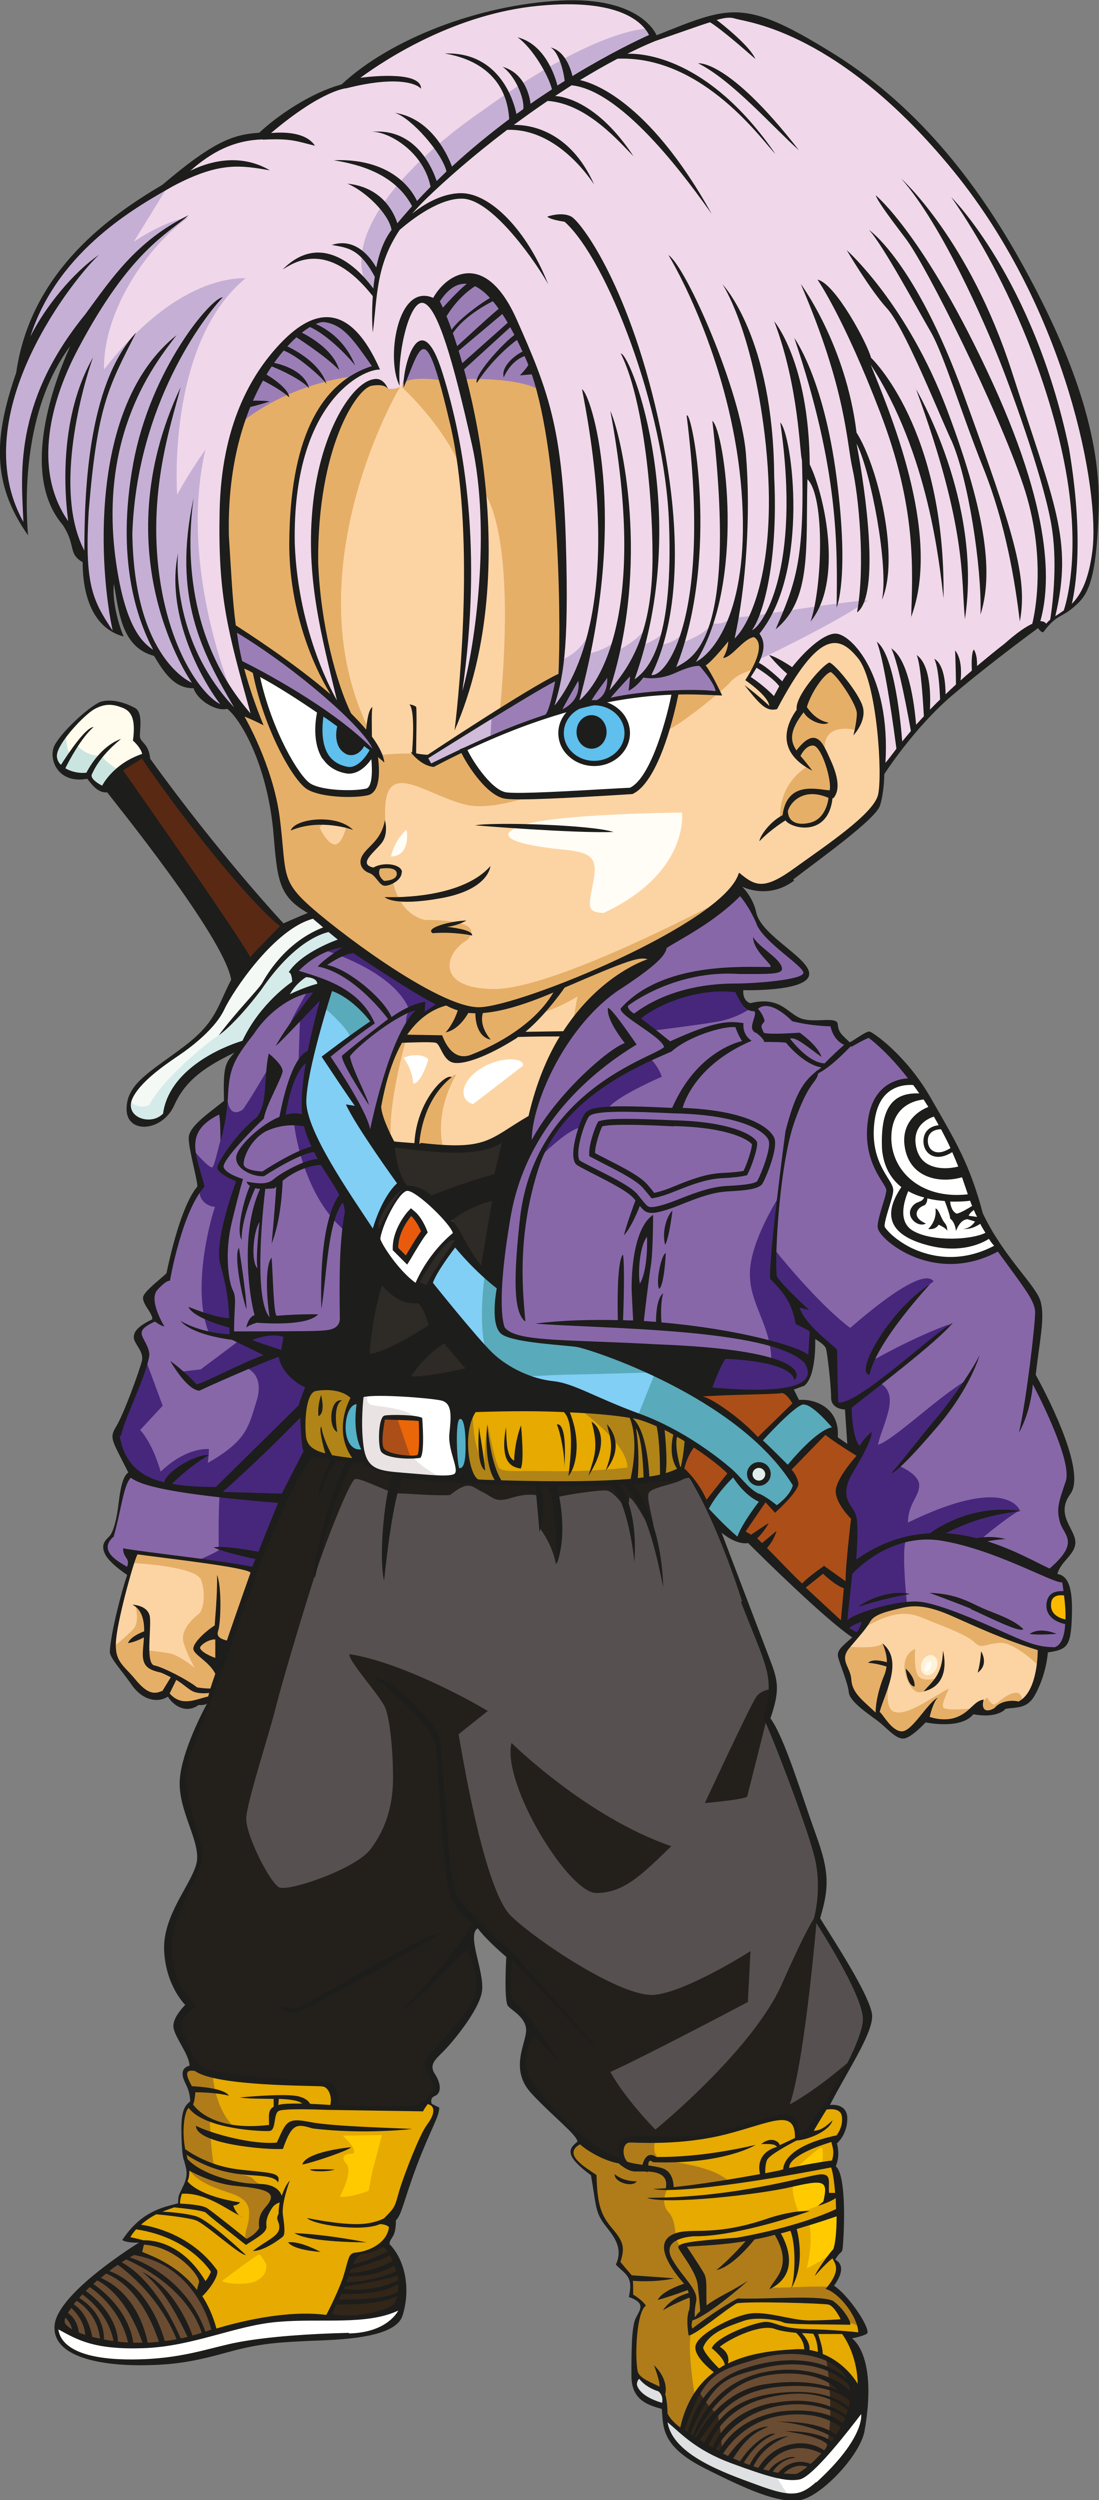 <?xml version="1.0" encoding="UTF-8"?><svg id="Capa_1" xmlns="http://www.w3.org/2000/svg" viewBox="0 0 38.03 86.45"><rect x="0" y="0" width="38.03" height="86.45" fill="#808080" stroke="none"/><defs><style>.cls-1{fill:#fab900;}.cls-2{fill:#6a4c32;}.cls-3{fill:#e9e4e3;}.cls-4{fill:#eb6608;}.cls-5{fill:#e95a0c;}.cls-6{fill:#f5f9f6;}.cls-7{fill:#fffdf6;}.cls-8{fill:#fff;}.cls-9{fill:#fffced;}.cls-10{fill:#fff3d7;}.cls-11{fill:#ffcb00;}.cls-12{fill:#fcd4a4;}.cls-13{fill:#e6aa00;}.cls-14{fill:#e6af68;}.cls-15{fill:#f0d8ea;}.cls-16{fill:#9c7eb7;}.cls-17{fill:#b18417;}.cls-18{fill:#d0bbdb;}.cls-19{fill:#dee0e2;}.cls-20{fill:#b07c19;}.cls-21{fill:#cae5e0;}.cls-22{fill:#c6afd5;}.cls-23{fill:#e0efeb;}.cls-24{fill:#d4ebea;}.cls-25{fill:#ac4e18;}.cls-26{fill:#23201c;}.cls-27{fill:#1d1d1b;}.cls-28{fill:#8867a9;}.cls-29{fill:#54b1c7;}.cls-30{fill:#59aabb;}.cls-31{fill:#322619;}.cls-32{fill:#2e2a26;}.cls-33{fill:#5a2913;}.cls-34{fill:#575051;}.cls-35{fill:#81cff4;}.cls-36{fill:#5fbfed;}.cls-37{fill:#47277c;}</style></defs><path class="cls-13" d="M22.48,74.01s-.16-.02,.02,1.18c.17,1.19,.25,2.14,.59,2.79,.34,.65,.29,2.74,.26,3.04-.03,.29,.62,2.06,.62,2.06,0,0,.3-1.45,2.94-1.73,1.42-.08,2.29,.29,2.8,1.36,.12-.7-.19-1.62-.42-1.94,.24,.02,.52,0,.54-.12,.02-.12-.5-1.35-1.19-1.55,.31-.31,.46-.81,.13-1.02,.31-.5,.29-.45,.29-.53s.09-1.99-.31-2.71c.16-.11,.06-.89,.06-.89,0,0,.21,.07,.32-.25,.12-.31,.26-.96-.6-.82-.42,.67-.85,1.09-.98,1.1,.04-.38-.18-.8-.52-.77-.34,.03-1.33,.46-2.64,.67-1.31,.21-1.91,.13-1.91,.13Z"/><path class="cls-13" d="M7.42,80.62s1.07-.32,1.58-.37c.51-.06,2.31-.1,2.31-.1,0,0,.54-1.15,.56-1.21,.02-.06,.19-.88,.4-.95s.71-.21,.77-.23c.06-.01,.59-.32,.46-.91,.26-.6,.45-.8,.43-.99-.02-.19,.49-1.49,.69-1.84,.2-.35,.43-.87,.42-1.02,0-.15-.23-.27-.28-.27-.13,.11-.32,.19-.32,.19,0,0-1.21,.04-1.42,.04s-1.47-.06-1.47-.06c0,0,.04-.49-.18-.7-.22-.21-1.54-.18-1.54-.18l-1.95-.15-.61-.14-.15,1.63s-.02,1.1-.03,1.07c0-.04-.21,.73-.21,.73,0,0-.39-.19-.38-.19,0,0-.02,.47-.08,.56-.05,.11-.25,.23-.22,.7-.26,.08-.45,.16-.45,.16,0,0-.92,.14-1.31,1.01,.31,.06,.5,.15,.5,.15l-.18,.36s1.18,.32,1.85,1.13c.66,.81,.81,1.58,.81,1.58Z"/><path class="cls-8" d="M27.73,85.63s-.25,.1-1.06-.06c0,0-.07,.66,.52,.76,.6,.11,.69,.01,1.51-.74,1.22-1.06,1.16-2.43,1.16-2.43-.5,.74-1.32,1.91-2.13,2.47Z"/><path class="cls-2" d="M23.9,83.1s.29-1.11,2.01-1.59c1.03-.25,2.72-.24,2.96,.3,.24,.54,.1,2.41-.13,2.85-.45,.44-.81,.97-1.3,1.03s-2.22-.56-2.61-.83c-.39-.27-.93-1.75-.93-1.75Z"/><path class="cls-15" d="M30.51,26.65s1.7-2.46,3.85-3.95c1.26-.93,1.57-1.1,1.57-1.1l.14,.2s.13-.29,.72-.65c.59-.36,1.08-.97,1.09-2.87,.01-1.9-.28-4.07-.92-5.41-.65-1.34-1.1-2.79-2.2-4.58-1.1-1.79-2.79-4.03-4.81-5.54-2.02-1.51-3.97-2.33-4.78-2.26-.87,.11-2.56,.8-2.56,.8,0,0-.54-1.26-2.74-1.22-2.2,.04-4.74,.45-7.73,2.73-.69,.33-2.11,1.02-3.03,1.88-.78,.01-1.48,.12-2.94,1.47-1.53,1-2.16,2.8-2.16,2.8,0,0-1.29,3.01-.48,4.26,.85,.44,1.76,.43,1.76,.43,0,0-.04,3.52,.91,4.75,0,1.53,1.09,5.12,2,5.98,.49,.41,.77,.47,.77,.47,0,0-.79-1.59-1.06-4.28-.28-2.69-.19-4,.11-5.1,.3-1.1,1.88-4.87,3.55-4.4,.95,.42,1.41,1.59,1.41,1.59-.55,.16-2.14,.86-2.73,3.99-.59,3.13,.69,6.69,1.5,7.76-.06-1-.79-2.7-.79-5.05s.55-5.18,1.39-5.74c0,0,.79-.68,1.11-.1,.3,.19,.61-.08,.61-.36,.06-.27,.16-1.24,.56-1.22,.41,.02,.93,1.78,1.22,3.84,.29,2.06,.26,3.94,.26,4.9s-.25,3.54-.25,3.54c.6-1.15,.85-3.53,.85-4.39s.06-1.87-.12-3.31c-.18-1.45-1.02-5.04-1.58-6.09,.69-.85,1.47-1.24,2.36,.08,.89,1.33,1.75,4.2,1.83,5.55,.08,1.35,.18,7.05,.18,7.05,0,0,2.52-.44,3.55-.53,1.03-.08,2.01-.78,2.62-.85,.61-.07,1.2,.22,.3,1.7,.47,.36,.93,.84,.93,.84,0,0,1.32-2.32,2.2-2.18,.89,.14,1.54,2.25,1.52,3.68-.01,.73,.02,.86,.02,.86Z"/><path class="cls-22" d="M22.48,.99s-1.7-.12-5.78,2.83c-3.22,2.22-5.05,4.81-3.8,6.36,.21-1.4,.5-2.21,2.06-3.61,1.5-1.41,2.86-2.37,3.5-2.9,.64-.53,3.44-2.15,4.15-2.39-.02-.2-.13-.28-.13-.28Z"/><path class="cls-22" d="M19.36,22.85s.72-.21,1.07-1.03l-.21,.81s.96-.14,1.19-.65c-.09,.59-.21,.6-.21,.6,0,0,.81-.35,1.12-.83-.14,.54-.2,.6-.2,.6,0,0,.72-.23,.86-.54l-.18,.5s.69-.05,.9-.57l-.23,.53s.96-.3,1.16-.72c.39,.09,.68-.18,.68-.18l.8-.08s3.47-.54,3.92-.53c-1.06,.77-3.81,2.07-3.81,2.07,.15-.5-.02-.87-.18-.92-.17-.04-.44,.29-.74,.29l-.05-.3s-.69,1.03-1.34,1.04c-.68,.26-1.3,.59-1.63,.38-.26,.18-.45,.3-.45,.3l.02-.44s-.6,.74-.92,.81c.18-.54,.08-.81,.08-.81,0,0-.54,1.03-1.12,1.13,.23-.51,.23-.8,.14-.98-.23,.32-.75,1.16-.98,1.18,.14-.48,.3-.78,.32-1.66Z"/><path class="cls-22" d="M8.16,24.31s-2.03-4.56-1.05-8.77c-.69,1-.98,1.57-.98,1.57,0,0-.38-5.23,2.37-7.49-.94-.02-2.83,.48-4.9,3.16-.04-2.03,1.51-4.27,2.91-5.26-.82,.11-1.88,.84-1.88,.84l1.17-1.9s-2.08,.99-3.71,3.01c-.98,1.15-1.19,2.62-1.19,2.62,0,0-.63,1.98-.77,3.2-.14,1.22,.31,2.4,.77,2.96-.07-1.46-.1-2.96,.48-4.46,.58-1.5,1.27-2.23,1.27-2.23,0,0-1.01,2.18-1.07,4.03-.06,1.85,.82,2.52,.98,2.89,.1,.68,.38,.83,.38,.83,0,0,.14,2.17,1.05,2.54-.09-.48-.29-1.71-.09-1.99,.38,1.39,.64,2.42,1.52,2.67,.35,.64,.85,1.14,1.35,1.14,.24,.52,.76,.84,1.09,.67,.19,.23,.41,.3,.3-.02Z"/><path class="cls-16" d="M13,12.64s-1-1.79-1.89-1.61c-.9,.18-2.51,2.12-2.76,3.54,1.07-.61,3.81-1.51,3.81-1.51l.84-.42Z"/><path class="cls-16" d="M15.22,13.16s-.32-1.13-.63-1.2c-.32-.06-.65,1.17-.68,1.47,.46-.26,1.31-.27,1.31-.27Z"/><path class="cls-16" d="M18.65,13.39s-1.13-3.54-2.45-3.78c-.56-.06-1.21,.66-1.25,.88,.34,.91,1.03,2.75,1.03,2.75,1.61,.06,2.66,.15,2.66,.15Z"/><path class="cls-12" d="M25.62,30.49s.46,.33,1.11,.1c.65-.22,1.99-1.37,2.53-1.76,.54-.39,1.05-.8,1.15-1.43,.1-.63,.2-1.77,.06-2.37-.14-.61-.36-2.17-1-2.64-.64-.48-1.19-.6-2.74,1.97-.1-.39-.86-.93-.86-.93l.18-.34s-.7,.08-1.24,.82c-.51,.04-1.42,.04-1.42,.04,0,0-.67,3.12-1.59,3.44-1.35,.1-3.81,.33-4.32,.15-.51-.17-1.44-1.62-1.44-1.62-.46,.23-1.17,.56-1.17,.56l-.14-.26s1.3-.94,2.64-1.72c.36-1.46,.33-3.26,.31-4.01-.02-.75-.09-2.89-1.02-3.76,.04,.91,.15,3.16-.16,5.02-.31,1.86-.66,2.72-.66,2.72,0,0,.27-2.33,.26-3.28,0-.95,0-1.77-.03-2.76-.02-.99-.08-2.39-.29-3.03-.22-.64-1.61-1.91-1.85-2.01-.1-.04-.14,0-.23,.16-.1,.15-2,4.07-2.07,5.33-.07,1.26,.29,4.68,.56,5.46,.26,.78,.56,1.08,.72,1.4,.06,.41,.1,1.63,.1,1.56s-.31,1.67-.47,2.19c-.16,.52-.53,.96,.32,1.37,.85,.41,2.33,1.66,2.36,2.31,.02,.64,.89,1.71,1.73,1.6,.84-.11,3.89-1.1,5.02-1.9,1.12-.8,2.41-.92,3.65-2.38Z"/><path class="cls-14" d="M24.57,31.34s-5.45,2.88-7.49,2.86c-2.04-.02-1.68-1.26-.93-1.68,.36-.35,.22-.71-1.46-.71-.93-.24-1.09-1.33-1.09-1.33,0,0,.39-.39,.01-.5-.38-.11-.43-.03-.72,.1-.44-.09-.35-.44-.19-.56,.16-.12,.65-.65,.63-1.23-.02-.58,.02-1.19,.54-1.21,.52-.03,1.41,.55,2.26,.75,.85,.2,2.18-.28,2.18-.28,0,0-.9,.1-1.47-.47-.56-.57-.79-1.2-.79-1.2,0,0-1.06,.58-1.19,.59-.13,0-.62-.41-.62-.41-.36-.02-1.03,.04-1.04,.04s-.22-.02-.22,.05c0,.07,.25,1.14-.53,1.28-.78,.14-1.63-.1-1.92-.35-.29-.24-1.22-2.23-1.24-2.29-.01-.06-.49-1.65-.49-1.65l-.47-.17s.5,1.71,.51,1.84c-.58-.32-.64-.18-.64-.18,0,0,.71,1.17,.94,1.94,.23,.77,.49,1.65,.51,2.67,.02,1.02,.06,1.54,1.14,2.31,1.08,.77,2.64,1.98,2.67,1.99,.02,0,2.06,1.34,2.8,1.4,.74,.06,1.94-.33,2.54-.61,.6-.28,3.4-1.46,4.06-1.76,.66-.3,1.7-1.24,1.7-1.24Z"/><path class="cls-16" d="M19.29,23.42s-.14,1.1-.38,1.34c-.47,.17-2.05,.76-2.05,.76l.08-.71,2.35-1.39Z"/><path class="cls-8" d="M12.91,25.98s.23,1.28-.22,1.39c-.45,.11-1.59,.11-2.15-.32-.56-.43-1.68-2.82-1.61-3.82,1.52,.89,3.71,2.38,3.98,2.75Z"/><path class="cls-8" d="M23.35,23.93s-.26,2.74-1.58,3.41c-1.13,.06-3.86,.28-4.37,.13-.51-.15-1.33-1.42-1.31-1.61,.48-.34,4.73-2.04,7.27-1.93Z"/><path class="cls-12" d="M29.98,56.08s-.05,.19-.19,.31c-.13,.12-.53,.52-.51,.68,.03,.16,1.42,.38,1.43,.41-.19,.57-.34,1.95,.3,1.94,.64,0,1.13-.57,1.42-.43,.28,.14,.26,.37,1.36,.08,.37,.16,.63-.03,.9-.13,.27-.11,.58-.11,.68-.11s.67-.69,.58-1.44c-.8-.58-1.27-.75-1.55-.75s-1.62-.7-2.29-.82c-.66-.12-1.23-.19-2.14,.27Z"/><path class="cls-10" d="M32.41,57.69c-.08,.18-.25,.28-.39,.22-.14-.06-.19-.25-.12-.44,.08-.18,.25-.28,.39-.22,.14,.06,.19,.25,.12,.43Z"/><path class="cls-12" d="M4.62,53.99s1.1-.09,1.92,.2c.82,.29,.82,1.17,.46,1.69-.36,.53-.53,.36-.37,1,.16,.64,.18,.87,.06,.87-.28-.05-1.36-.6-1.84-.7-.48-.1-.98-.03-.98-.03,0,0,.24-1.36,.29-1.58,.05-.22,.46-1.45,.46-1.45Z"/><path class="cls-14" d="M4.58,54.05s2.21,.1,2.38,.59c.17,.49,.07,.99-.05,1.14-.23,.18-.7,.59-.55,1.05,.15,.47,.38,.84,.38,.84,0,0-.57-.45-.87-.5-.3-.05-.74-.1-.74-.1,0,0,.18-1.07-.08-1.27-.27-.2-.37-.3-.37-.3,0,0,.17,.59-.07,.84s-.72,.64-.72,.64c0,0-.05,.21,.47,.9,.51,.69,1.09,.95,1.35,.65,.32,.37,.63,.66,1.6,.21,.11-.47,.43-1.54,.43-1.54l.42-1.02s.62-1.72,.6-1.84c-.02-.13-1.15-.25-1.42-.3-.27-.05-2.25-.33-2.69-.36-.14,.25-.07,.39-.07,.39Z"/><path class="cls-24" d="M11.35,32.07s-.63,.16-1.53,1.04c-.9,.88-.1,.51-1.63,2.01-1,.86-2.58,1.94-3.06,2.86-.36,.19-.63,.02-.63,.02,0,0-.25,.61,.26,.8,.51,.19,.9-.15,1-.35,.09-.19,.5-1.6,2.65-2.31,.62-.96,1.22-1.63,2.92-2.12-.31-.22-.93-.38-1.11-.38,.24-.33,.97-.85,1.79-1.11-.5-.4-.65-.46-.65-.46Z"/><path class="cls-28" d="M8.11,51.69l-.43,2.41-3.09-.41-.2,.68c-.26-.13-1.2-.66-.49-1.3,.21-.89,.4-2.02,.66-2.12,.59,.35,2.16,.82,3.55,.74Z"/><path class="cls-28" d="M11.27,34.09s-1.62,0-3,2.2c-.45,.82-.48,1.72-.5,2.08-.31,.09-1.19,.53-1.09,1.28,.1,.76,.24,1.39,.24,1.39,0,0-.7,.86-1.11,3.19-.63,.29-.72,.56-.4,1.37-.37,.23-.8,.23-.49,1,.14,.59-.56,2.19-.62,2.39-.06,.2,.92,2.08,1.49,2.13s1.08,.27,1.67,.05c.59-.22,2.44-1.82,2.36-2.42-.08-.6-.51-2.61,0-2.57,.54-.02,2.2,.14,2.2-.49s.11-4.09,.11-4.09c0,0-.93-1.18-1.24-1.98-.31-.8-.45-2.06-.23-2.72,.22-.67,.63-2.81,.63-2.81Z"/><path class="cls-28" d="M11.92,32.52c-.05,.03-1.43,.45-1.71,1.06,.95,.29,2.64,1.17,2.7,1.79-.73,.48-1.61,1.2-1.61,1.2,.54,.69,1.5,2.36,1.5,2.66,.24-.42,.45-1.72,.63-2.25,.18-.53,.75-1.56,.89-1.73,.14-.17-.17-.65-.29-.83-.12-.18-2.1-1.9-2.1-1.9Z"/><path class="cls-28" d="M25.48,30.68s.52,.42,.69,1.14c.25,.62,1.79,1.51,1.69,1.87-.1,.37-1.39,.41-2.36,.41,.06,.36,.23,.8,.6,.68,.37-.12,.83-.15,1.19,.31,.31,.28,.79,.21,1.09,.24,.29,.03,.47,.07,.47,.07,0,0,.04,.54,.53,.68,.49-.2,.66-.33,.66-.33,0,0,2.07,1.39,2.92,3.89,.7,1.6,.86,2.21,.97,2.42,.29,.49,.97,1.63,1.49,2.19,.47,.59,.64,.92,.35,2.59l-.07,.76s1.33,2.49,1.32,3.34c-.01,.85-.55,.86-.2,1.79,.42,.67,.26,.71-.49,1.69,.41,.2,.53,.28,.53,.28,0,0,.28,1.03,.09,1.7-.19,.68-.48,.67-.88,.59-.41-.08-2.57-1-3.14-1.21-.57-.2-.99-.41-1.82-.24-.41-1.19-.65-3.25-.62-3.31,.03-.06-.67-3.49-.67-3.59s-1.33-3.14-1.33-3.14l-1.61-.27s.13,1.79,.04,1.91c-.47-.16-1.79-.41-4.3-.47-1.91-.15-3.17-.18-4.33-.3-1.17-.12-1-.75-1.03-1.29-.02-.54,.01-1.12,.01-1.12,0,0,.15-1.99,.55-3.09,.4-1.1,.49-2.03,.65-2.58,.16-.55,.91-2.89,2.49-3.94,1.57-1.05,1.66-1.15,1.84-1.62,1.18-.7,2.71-2.05,2.71-2.05Z"/><path class="cls-12" d="M13.97,35.76s-.65,1.48-.87,2.53c.38,1.2,.53,1.28,.53,1.28,1.59,.21,2.5,.29,3.21,0,.71-.29,1.52-.88,1.54-.98,.07-.48,.72-2.38,1.66-3.38,.22-.78,.2-.98,.2-.98l-6.26,1.51Z"/><path class="cls-9" d="M2.13,25.55s.93-1.24,1.55-1.24,1.14,.05,1.03,1.23c.33,.38,.31,.61,.31,.61-.61,.23-1.04,.57-1.04,.57,0,0-1.42-.46-1.63-.55-.21-.09-.22-.62-.22-.62Z"/><path class="cls-35" d="M22.79,47.59s-.55,1.38-.58,1.41c-1.49-.42-4.05-1.11-4.26-1.6,1.58-.08,4.4-.07,4.4-.07l.43,.27Z"/><path class="cls-30" d="M22.67,47.47l-.59,1.47c2,.95,2.65,1.37,3.24,2-.3,.39-.89,1.1-.89,1.14,.12,.37,.91,1.09,1.16,1.15,.21-.52,.88-1.36,.88-1.36l.34,.3c.2-.04,.76-.66,.71-.88-.04-.22-.25-.51-.25-.51,0,0,1.22-1.23,1.57-1.38-.05-.34-.65-.9-1.04-.89-.58,.21-1.54,1.35-1.54,1.35,0,0-1.77-1.53-3.59-2.39Z"/><path class="cls-35" d="M11.27,34.76s-.96,3.01-.7,3.83c.26,.82,1.93,3.77,2.35,4.08,.1-.51,.54-1.41,.98-1.72-.61-.76-1.5-2.48-1.5-2.48,.08-.34-1.1-1.9-1.1-1.9,.16-.25,1-.79,1-.79l-1.02-1.03Z"/><path class="cls-35" d="M16.84,44.17s.14,2.63-.02,2.63c-.83-.71-1.97-2.34-1.97-2.34,0,0,.65-1.33,1-1.46,.42,.62,1,1.16,1,1.16Z"/><path class="cls-8" d="M14.15,41.12s-.62,.2-1.02,1.75c.54,1.11,1.23,1.58,1.33,1.58,.1-.32,.73-1.47,1.38-1.75-.16-.45-1.14-1.43-1.68-1.58Z"/><path class="cls-13" d="M21.03,48.81s1.05,1.48,.83,2.08c-1.28,.15-4.61,.21-5.16-.11-.56-.31-.43-1.69-.43-1.69,0,0-.05-.35,.38-.36,.43-.02,4.39,.08,4.39,.08Z"/><path class="cls-8" d="M12.63,48.22s.02,.31,.1,.57c.08,.25,1.77,2.29,2.31,2.38,.86-.07,.87-.12,.8-.48-.07-.37-.15-1.08-.07-1.52,.08-.44-.13-.76-.48-.82-.35-.05-2.66-.13-2.66-.13Z"/><path class="cls-3" d="M12.75,48.23s-.18,.32,.19,.37c.37,.05,1.42,.15,1.54,.56,.13,.41-.15,1.24-.15,1.24,.07,.19,.84,.7,1.07,.71-.5,.01-2.51-.03-2.75-.57-.18-.63-.42-2.35,.1-2.32Z"/><path class="cls-34" d="M23.78,51s-1.83,.43-3.37,.46c-1.54,.03-3.61-.16-4.24-.18-1.01-.03-1.62,.28-2.12,.17-.5-.11-1.66-.64-1.96-.47-.3,.17-1.47,3.54-2.11,5.31-.64,1.76-1.46,3.8-1.59,4.11-.13,.31-.54,2.22-.13,3.4,.41,1.18,1.14,2.11,2.37,1.79,1.24-.31,3.66-1,4.11-.9,.46,.1,2.16,1.38,3.04,2.12,.88,.74,1.92,3.67,2.55,4.44,.63,.77,1.69,2.55,2.4,2.52,.71-.03,4.48-.77,4.99-.81,.51-.04,1.54-1.25,1.84-1.96,.3-.71,.5-.96,.41-1.37-.09-.41-1.32-2.52-1.34-2.55-.02-.03-.41-.78-.41-.78,0,0,.35-1.28,.04-2.27s-1.33-3.74-1.33-3.74l-.43-.87s.35-.81-.02-2-1.43-3.82-1.43-3.84c0-.02-.71-1.77-1.28-2.56Z"/><path class="cls-26" d="M17.7,60.27s2.6,2.57,5.53,3.57c-1.04,1.01-1.65,1.62-2.6,1.62s-3.27-3.76-2.93-5.19Z"/><path class="cls-26" d="M26.8,58.41s-.43-.03-.64,.28c-.21,.31-1.77,3.66-1.77,3.66,1.62-.15,1.47-.24,1.47-.24l.67-2.66,.28-1.04Z"/><path class="cls-26" d="M16.86,59.18l-.99,.79c.23,1.35,.95,5.44,1.81,6.28,.86,.84,3.84,2.84,4.97,2.73,1.13-.11,3.32-1.51,3.32-1.51l-.09,1.76s-3.54,1.87-4.76,2.42c.56,.99,1.56,1.99,1.56,1.99,0,0,3.36-2.73,4.38-5.04,1.02-2.3,1.22-2.42,1.22-2.42,0,0-.41,5.01-.95,6.59,1.02-.56,2.08-1.51,2.08-1.51,0,0-.86,1.82-1.5,2.56-.12,.13-.34,.15-.34,.15,.02-.34-.06-.93-.64-.74-.59,.19-1.21,.39-2.27,.61-1.06,.22-2.31,.13-2.66,.14-.36,.01-.65,.01-.43,.78-.54-.16-1.26-.53-2.29-1.6-1.04-1.07-1.62-1.7-.84-2.96-.42-.56-.74-.72-.84-1.11-.1-.39,0-1.51,0-1.51l-1.16-1.11s-.23,.48-.25,.73c-.02,.26,.79,1.18,.08,2.3-.71,1.11-1.38,1.62-1.45,1.83-.06,.21,.31,.64,.27,.88-.04,.24-.2,.21-.3,.49-.23,.21-.66,.23-1.22,.24-.56,0-2.02-.06-2.02-.06,0,0,.08-.68-.26-.77-.34-.09-4.03,0-4.54-.66-.34-.7-.41-.91-.58-1.14-.16-.24,.03-.77,.41-.93-.53-.56-.96-1.5-.83-2.22,.12-.72,.59-1.67,.86-2.08,.27-.41,.38-.88,.13-1.66-.25-.77-.47-1.43-.36-2.34,.11-.91,.93-2.08,1.08-2.95,.35-.95,.96-2.63,.96-2.63,0,0,.71-2.01,.95-2.61,.24-.6,1.26-2.59,1.37-2.63,.32,.07,1.52,.24,1.9,.29,.35,.29,.59,.37,1.7,.53,1.11,.16,1.41,.06,1.92,.12,.51,.06,2.23,.09,3.07,.09s3.75-.05,4.48-.3c-.09,.31-1.26,.4-1.36,.64-.1,.24,.23,1.08,.19,1.51,0,0-.64-1.26-.86-1.36-.03,.36-.1,.41-.1,.41,0,0-.41-.58-.65-.64-.24-.06-1.78,.2-1.76,.23,.04,.34,.14,1.93-.03,2.32-.14-.7-.45-1.08-.56-1.27-.02-.93-.05-1.11-.05-1.11,0,0-.32-.11-.91,.07-.59,.19-.63,0-1.01-.19-.39-.18-.46-.44-1.14,.1-.63,.03-1.43-.06-1.88-.06-.41-.11-1.26-.56-1.41-.49-.18,.07-1.08,2.33-1.46,3.56-.39,1.23-1.07,3.5-1.29,4.38-.22,.89-.98,3.2-1.01,3.78-.02,.58,.83,2.26,1.15,2.4,.39,.13,2.63-.65,3.14-1.31,.51-.66,.79-1.48,.79-2.47s-.11-2.01-.26-2.41c-.14-.4-1.34-1.69-1.24-1.88,1.67,.26,4.04,1.51,4.8,1.98Z"/><path class="cls-25" d="M13.9,49.01l.43,1.37c-.39,0-1.11-.03-1.14-.37-.03-.34,0-.94,.12-.99,.12-.05,.59,0,.59,0Z"/><path class="cls-29" d="M15.94,48.92s-.21,.17-.21,.88,.04,1.15,.25,1.09c.21-.05,.18-.85,.18-1.19s-.08-.79-.23-.79Z"/><path class="cls-29" d="M12.4,48.45s-.55,.24-.46,.97c.08,.72,.43,.79,.68,.81-.12-.34-.24-.47-.21-1.77Z"/><path class="cls-17" d="M12.26,48.3s-.81,1.08,.11,2.16c-.39,.05-1.58-.08-1.77-.46-.19-.37-.12-1.9,.24-2.01,.36-.11,1.12-.02,1.43,.31Z"/><path class="cls-17" d="M20.15,48.8c.05,.05,1.58,1.16,1.56,1.95-.96,.11-1.98,.14-2.89,.12-.9-.02-1.41,.05-1.55-.11-.14-.16-.39-1.49-.39-1.49-.12,.5-.12,1.38-.12,1.38-.4-.56-.4-1.66-.4-1.66,0,0-.59,1.23,.17,2.26,2.05,.06,4.67,.06,5.46,0,.78-.07,1.64-.4,1.64-.4,.22-.81,.21-1.03,.21-1.03,0,0-1.12-.73-2.13-.97-1-.24-1.57-.05-1.57-.05Z"/><path class="cls-32" d="M13.2,44.12s-.69,2.36-.45,2.91c2.02-.65,2.56-1.3,2.56-1.3l-.82-1-1.28-.61Z"/><path class="cls-32" d="M15.36,46.22s-1.26,.98-1.28,1.51c1.13,.17,2.27-.34,2.27-.34l-.98-1.17Z"/><path class="cls-32" d="M17.18,41.26s-.22,2.68-.51,2.66c-.48-.55-.91-1.66-1.17-1.9,.69-.62,1.68-.76,1.68-.76Z"/><path class="cls-32" d="M17.52,39.35s-.23,1.24-.27,1.34c-1.02,.36-2.22,.88-2.33,.86-.35-.29-.7-.41-.93-.46-.35-.88-.44-1.54-.44-1.54,0,0,1.32,.19,2.28,.19s1.68-.4,1.68-.4Z"/><path class="cls-32" d="M15.88,42.9s-.75,.93-1.08,1.68l-.35-.17s1.05-1.95,1.43-1.51Z"/><path class="cls-32" d="M14,41.14s-.19,.06-.9,1.51c-.08-.3,.17-1.36,.9-1.51Z"/><path class="cls-5" d="M14.23,41.92s-.57,.57-.52,1.28l.33,.3s.56-.85,.64-.98c-.04-.24-.44-.61-.44-.61Z"/><path class="cls-23" d="M26.58,50.95c0,.18-.14,.33-.31,.33s-.31-.15-.31-.33,.14-.33,.31-.33,.31,.15,.31,.33Z"/><path class="cls-30" d="M16.78,44.04s-.29,1.91,.1,2.84,1.51,.68,2.61,.66c1.1-.02,3.03-.08,3.03-.08-1.79-.83-2.59-1-2.59-1-1.02-.07-2.44-.17-2.57-.52-.14-.36-.07-1.42-.07-1.49-.17-.15-.51-.41-.51-.41Z"/><path class="cls-30" d="M11.26,34.88s.84,.72,.87,1.03c.42-.29,.78-.58,.78-.58-.06-.2-.94-1.05-1.43-1.15-.21,.48-.22,.7-.22,.7Z"/><path class="cls-23" d="M29.36,54.87l-.91-.56c-.44,.28-.76,.6-.76,.6,.91,.87,1.51,1.32,1.51,1.32,.11-.89,.16-1.36,.16-1.36Z"/><path class="cls-4" d="M13.75,49.06l.45,1.31c.3,.01,.36-.04,.37-.12,.01-.08,.02-1.11-.02-1.19-.06-.08-.8,0-.8,0Z"/><path class="cls-25" d="M24.22,48.11v.21c.95,.6,2.04,1.54,2.04,1.54,.41-.46,1.36-1.3,1.36-1.3,0,0-.2-.48-.43-.48-.4,.03-2.97,.03-2.97,.03Z"/><path class="cls-25" d="M23.9,49.88s-.31,.65-.28,1.08c.51,.27,.84,1.13,.84,1.13,.35-.59,.95-1.15,.95-1.15,0,0-1.27-1-1.51-1.07Z"/><path class="cls-25" d="M28.66,49.51s-.8,.55-1.4,1.33c.31,.45,.28,.51,.21,.64s-.57,.71-.67,.7c-.13-.24-.39-.33-.39-.33-.23,.29-.77,1.15-.77,1.15,.51,.32,2.61,2.44,2.61,2.44l.95,.79c.08-1.29,.37-3.6,.35-3.79-.19-.23-.68-.72-.36-1.28,.32-.56,.59-.88,.59-.88-.45-.23-1.12-.77-1.12-.77Z"/><path class="cls-33" d="M5.03,26.17s-.56,.11-.9,.5c.61,1.12,4.5,6.62,4.5,6.62,.79-.8,1.2-1.2,1.2-1.2,0,0-.92-.98-1.56-1.75-.64-.77-3.24-4.17-3.24-4.17Z"/><path class="cls-21" d="M2.27,25.38s.04,.61,.15,.68l.22-.31s.33,.42,.87,.38c.15,.23,.58,.49,.58,.49-.34,.48-.48,.63-.5,.65-.23-.03-.48-.27-.57-.41-.48-.03-1.21-.22-1.12-.74,.09-.53,.36-.73,.36-.73Z"/><path class="cls-8" d="M18.1,36.85s-1.29,.99-1.73,1.33c-.49-.14-.45-.75,.22-1.2,.67-.45,1.54-.43,1.51-.13Z"/><path class="cls-8" d="M14.82,36.64s-.24,.83-.52,.83c-.04-.54-.34-.89-.34-.89,.45-.19,.81-.04,.86,.05Z"/><path class="cls-14" d="M15.78,37.15s-1.22,.45-1.37,2.56c.53,.03,.94,.03,.94,.03,0,0-.39-1.13,.44-2.59Z"/><path class="cls-14" d="M14.03,36.02s-.56,1.99-.51,3.18c-.48-.52-.42-.95-.42-.95,0,0,.2-1.41,.79-2.3,.06,.03,.13,.06,.13,.06Z"/><path class="cls-14" d="M19.78,35.61l.2-1.15c-.69,.43-1.24,.55-1.3,.61-.33,.54-2.1,1.59-2.81,1.59-.44,0-.7-.7-.7-.7,0,0-1.16-.01-1.19-.01,.05-.24,.82-1.2,1.5-1.31,.62,.34,1.49,.34,1.82,.2,.34-.13,3.47-1.29,3.47-1.29l2-.9s-.07,.53-.5,.77-2.1,1.31-2.49,2.19Z"/><path class="cls-8" d="M31.66,37.31s-1.67,.12-1.58,1.67c.03,1.19,.45,1.49,.62,1.9,.17,.41,.03,.62-.16,.98-.19,.36-.19,.61,.27,.96s2.13,1.31,3.68,.26c-.52-.86-.58-1.18-.61-1.24-.02-.06-1.2-2.91-1.61-3.56-.41-.65-.62-.96-.62-.96Z"/><path class="cls-37" d="M29.78,50.28c.07,.02-.45,.6-.51,.88-.06,.27-.3,.46,.24,1.22,.06,.47-.13,2.03-.13,2.03,0,0-.17,1.76-.17,1.8,.05,.23,.38,.39,.45,.36,.23-.23,.37-.71,.39-.73,.02-.03,.62-.37,1.34-.33,0,0-.24-2.21,.01-2.32,.34-.14,1.23-.2,2.42,.15,.82-.73,1.47-1.12,1.47-1.12-.14-.28-.88-1.03-3.87,.43,0-.64,.38-.89,.39-1.28,.01-.39-.68-.67-.68-.67,0,0,1.94-2.07,2.28-2.95-1.05,.64-2.49,2.05-3.03,2.21,.17-.75,.81-1.75,.04-2.15,.63-.47,1.98-1.59,2.44-2.02-1.35,.49-2.76,1.31-2.76,1.31,0,0,.88-1.88,2.21-2.79-.25-.35-1.23,.17-2.89,1.61-1.2-.91-2.64-2.74-2.64-2.74l.17-1.79s-.98,1.52-1,2.61c-.03,1.09,.74,1.83,.74,3.06-.59-.21-1.56-.38-1.77-.24-.31,.22-.46,1.24-.46,1.24,1.48,.22,2.67,.06,2.86-.01,0,0,.75-.09,.73-.8-.01-.71,.08-1.08,.08-1.08,.35,.13,.66,.4,.66,.63s.01,1.55,.12,1.73c.1,.19,.45,.06,.45,.06,0,0-.18,1.29,.42,1.69Z"/><path class="cls-37" d="M25.94,34.89s-.47,.34-1.18,.45c-.71,.12-2.26,.31-2.26,.31l-.5-.43c.21-.29,2.1-1.33,3.43-1.07,.3,.52,.51,.74,.51,.74Z"/><path class="cls-37" d="M22.91,37.23s-1.45,.62-1.82,1.04c-.62,.06-.69,.03-1.04,.73-.47,.1-1.36,1.02-1.39,1.02s.86-2.32,3.8-3.46c.34,.32,.44,.67,.44,.67Z"/><path class="cls-1" d="M36.85,55.05s-.64-.02-.59,.4c.05,.43,.41,.64,.71,.61-.07-.71-.12-1.02-.12-1.02Z"/><path class="cls-37" d="M12.26,32.83s-.26-.4-1.01,.03c1.06,.35,2.54,1.05,2.93,2.1-.18,.14-.14,.54-.06,.57,.34-.26,.96-.73,1.34-.83-1.15-.53-3.19-1.87-3.19-1.87Z"/><path class="cls-37" d="M10.64,34.28s-.7,1.17-.7,1.41l.44-.44s-.05,1.36-.05,1.66c-.26,.39-.45,1.36-.51,1.87,.27,.03,.35,.03,.35,.03,0,0,.25,2.61,1.92,3.88l.17-.95s-1.74-2.48-1.72-3.5c.01-1.02,.86-4.14,.86-4.14,0,0-.34-.09-.75,.18Z"/><path class="cls-37" d="M9.44,36.71c0-.06-.74,1.26-1.04,1.66-.51,.35-.54-.43-.54-.43,0,0-.18,1.37-.23,1.5-.05,.13-.21,.91-.29,.93-.13,.01-.65-.6-.65-.6,0,0,.26,1.04,.22,1.39-.04,.35,.29,.57,.53,.57-.25,.73-.8,3.05-.18,4.43,.75,.17,.82,.09,.82,.09,.03-.67,.03-1.39-.13-1.82-.16-.43-.18-1.27,.06-2.33,.25-1.06,.35-1.24,.35-1.24,0,0-.75-.23-.66-.56,.09-.32,1.35-1.52,1.44-1.72,.09-.21,.3-1.22,.3-1.88Z"/><path class="cls-37" d="M9.99,46.18s-.73-.14-1.69,.16c-.71,.53-1.35,1.01-1.35,1.01l-.74,.09s.58,.6,.62,.61c.38-.07,1.69-.75,1.69-.75,0,0,.65,.21,.36,1.14-.29,.93-.34,1.37-1.69,2.15,.04-.29,.04-.48,.04-.48,0,0-.75-.1-1.67,.78-.3-1.04-.71-1.44-.71-1.44l.78-.84-.57-1.54s-.93,2.26-1.1,2.49c.04,.4,.53,1.41,1.09,1.62,.56,.21,2.35,.53,2.55,.54-.05,.51-.03,1.84-.03,1.88s-.7,.35-.7,.35c1.5,.22,1.87,.35,1.87,.35l1.22-2.79,.71-1.34s-.49-1.15,.17-2.28c-.67-.64-.86-1.71-.86-1.71Z"/><path class="cls-6" d="M11.35,32.05s-.93,.29-1.89,1.5c-.89,1.2-1.69,2.13-1.94,2.28-.25,.15-1.86,1.43-2.35,2.37-.36,.21-.74-.15-.74-.15,0,0,.29-.68,1.16-1.25,.87-.57,1.67-1.22,1.95-1.83,.28-.61,1.06-1.57,1.61-2.18,.56-.61,1.71-1.17,1.71-1.17l.47,.44Z"/><path class="cls-14" d="M36.04,57.69s-.91-.91-1.43-.88c-.53,.03-.64,.23-.88-.01-.24-.24-.94-.51-1.48-.72-.54-.21-1.05-.6-2.43,.26,.2-.44,.44-.61,.82-.74,.38-.13,.97-.36,2.06,.09s2.66,1.21,3.41,1.32c-.03,.36-.07,.7-.07,.7Z"/><path class="cls-14" d="M35.36,58.92s.07-.44-.26-.38c-.33,.06-.61,.41-.71,.4-.1-.01-.23-.24-.23-.24,0,0-.24,.21-.43,.38,.18,.21,.58,.2,.91-.1,.37-.11,.72-.06,.72-.06Z"/><path class="cls-14" d="M33.68,59.07s-.97,.11-1.04-.03c-.07-.14,.19-.6,.19-.65-.64,.34-1.43,.94-1.87,.81s-.15-1.25-.15-1.25c0,0,.09-.78-.28-1.12-.15,.21-1.26,.11-1.26,.11,0,0-.21,.19,.02,.94,.11,.81,.31,.82,.52,1.03,.22,.21,1.11,1.04,1.34,1.07,.22,.03,.71-.48,.81-.61,.28,.21,1.11,.35,1.71-.3Z"/><path class="cls-14" d="M31.67,57.02s-.07,.78,.14,.97c.21,.19,.67,.02,.67,.02,0,0-.34,.55-.7,.51-.36-.04-.82-1.2-.11-1.5Z"/><path class="cls-7" d="M32.2,57.67c-.04,.09-.12,.15-.17,.13-.05-.02-.05-.12,0-.21,.04-.09,.12-.15,.17-.13,.05,.02,.05,.12,0,.21Z"/><path class="cls-36" d="M21.71,25.35c0,.57-.51,1.03-1.13,1.03s-1.13-.46-1.13-1.03,.51-1.03,1.13-1.03,1.13,.46,1.13,1.03Z"/><path class="cls-36" d="M11.06,24.56s-.23,1.52,.5,1.91c.74,.38,1.06-.12,1.34-.54-.51-.41-1.61-1.35-1.84-1.36Z"/><path class="cls-7" d="M23.6,28.1s.27,2.07-2.71,3.47c-.63-.03-.51-.25-.36-1.07,.15-.81,0-1.02-1.03-1.12-1.03-.1-2.66-.36-1.52-.81,1.15-.44,5.62-.47,5.62-.47Z"/><path class="cls-7" d="M14.07,28.69s.17,.9-.54,.93c.14-.61,.54-.93,.54-.93Z"/><path class="cls-18" d="M17.02,24.7l-.05,.78c-.54,.24-1.85,.96-2.06,.96-.22,0-.21-.26-.21-.26l2.32-1.48Z"/><path class="cls-16" d="M24.24,22.89s.54,.72,.58,1.1c-.81-.08-1.55-.18-3.91,.19,.52-.57,.86-.95,.86-.95,.12,.22,.1,.46,.1,.46,0,0,.22-.39,.37-.4,.27,.11,.4,.16,1.14-.19,.54-.19,.86-.21,.86-.21Z"/><path class="cls-16" d="M21.1,23.2s.18,.73-.51,1.11l-.28-.04,.78-1.07Z"/><path class="cls-16" d="M20.03,23.45s.18,.82-.66,1.13c.26-.59,.63-1.12,.66-1.13Z"/><path class="cls-16" d="M8.09,21.71s4.41,2.77,4.94,4.31c-.62-.49-1.21-.98-4.74-3.1-.25-1.1-.2-1.21-.2-1.21Z"/><path class="cls-12" d="M11.06,28.62s.27,.58,.53,.58,.4-.64,.4-.64c0,0-.79-.21-.93,.05Z"/><path class="cls-14" d="M29.59,25.24s-1.14-.3-1.05,.73c.25,.79,.43,1.09,.19,1.55-.03,.46-.19,.97-.9,1.02s-.6-.32-.6-.32l-.22,.22s-.22-1.24,.98-1.97c-.6-.41-.78-.79-.56-1.41,.22-.62,.32-.75,.38-.97,.06-.22,.59-1.05,.9-1.05s1.55,1.74,.87,2.19Z"/><path class="cls-14" d="M26.01,23.17s-.49,.13-.73,.41c-.24,.29-1.83,1.56-2.2,1.67,.29-1.23,.36-1.35,.36-1.35h1.38s-.44-.87-.48-.99c.26-.34,.92-.89,.92-.89l.07,.24s.55-.63,.91-.32c.36,.31-.21,1.23-.21,1.23Z"/><path class="cls-14" d="M13.86,13.37c0-.07-3.77,6.34-1.11,11.83l-.07,.11-.8-.81c-.29-1.17-.98-3.24-.99-4.88,0-1.64,.04-2.47,.31-3.7,.27-1.23,1.43-3.52,2.22-2.48,.27,.04,.44-.07,.44-.07Z"/><path class="cls-14" d="M13.91,13.39s1.34,1.22,1.98,2.66c-.02-.91-.69-2.91-.69-2.91,0,0-1.28-.19-1.29,.24Z"/><path class="cls-14" d="M16.7,16.97s1.21,1.09,.6,7.59c1.39-.91,2.02-1.21,2.02-1.21,0,0,.11-2.47,.01-4.6-.1-2.12-.39-4.72-.73-5.31-.93-.43-2.64-.32-2.64-.32,.36,.99,.74,3.85,.74,3.85Z"/><path class="cls-14" d="M12.1,13.03s-2.19,.25-3.88,1.69c-.81,1.94-.52,6.05-.16,6.93,1.48,.87,3.61,2.66,3.61,2.66-.5-.84-1.02-2.03-1.23-3.05-.21-1.02-.41-1.95-.39-2.79,.02-.85,.11-2.03,.44-3.07s1.22-2.21,1.6-2.37Z"/><path class="cls-31" d="M28.59,81.56s.39,2.3-.12,3.41c.81-1.13,1.25-1.68,1.1-2.42-.16-.74-.87-.94-.98-.99Z"/><path class="cls-31" d="M24.16,82.65s.38,.67,.67,.82c.12,.43,.17,1.47,.17,1.47-.49-.11-1.36-.66-1.42-.89,.05-.5,.58-1.39,.58-1.39Z"/><path class="cls-19" d="M26.88,85.65s.37,.7,.58,.75c-.93-.18-4.7-1.32-4.47-2.83,.42,.42,1.61,1.45,3.89,2.07Z"/><path class="cls-8" d="M13.89,79.71s.09,.73-1.6,1.06c-1.3,.06-2.91,.03-4.1,.36-1.19,.33-2.14,.54-3.24,.54s-3.05-.08-3-1.26c.54,.36,1.58,.72,2.66,.73,1.08,.01,2.72-.44,3.83-.76,1.12-.32,2.23-.34,2.81-.25,.57,.09,2.5-.01,2.64-.43Z"/><path class="cls-31" d="M12.34,77.97s.18-.06,.28-.07c.1,0,.67-.3,.67-.3,0,0,.51,.31,.53,1.05,.02,.74,0,1.05-.03,1.12-.04,.07-1.61,.61-2.4,.3,.37-.76,.87-2.07,.96-2.1Z"/><path class="cls-2" d="M2.06,80.4s1.08,.78,2.38,.74c1.29-.04,3-.43,3.01-.55,0-.14-.51-2.1-2.73-2.72-.96,.23-2.75,2.07-2.65,2.53Z"/><path class="cls-20" d="M7.37,71.8s.05,1.1,.75,1.78c-.76-.17-.86-.26-.86-.26,0,0,.05,1.36,.17,1.63,.7,.25,1.22,.25,1.34,.41,.13,.17,.42,.23,.7,.44,.28,.21-.08,.3-.21,.59-.13,.28-.17,.49-.18,.67-.09,.21-.42,.49-.58,.49-.06-.47,.13-.52,.12-1.06-.01-.53-.62-.63-1-.77-.38-.14-1-.4-1.13-.82-.18-.42-.22-.93-.21-1.3,.02-.38,.03-.73,.33-.85,.09-.2-.07-.57-.09-.58-.02-.02-.38-.72,.14-.67,.42,.2,.7,.31,.7,.31Z"/><path class="cls-11" d="M13.22,73.82s-.17,.63-.29,1.1c-.12,.46-.15,.78-.18,.84-.69,.26-.99,.2-.99,.2,0,0,.47-.86,.23-1.13-.25-.27-.02-.36,.23-.36,.17-.15-.36-.62-.36-.62l1.38-.02Z"/><path class="cls-11" d="M9.21,78.3s.08,.32-.28,.54c-.36,.23-1.23,.11-1.24,.03,1.02-.77,1.23-.9,1.28-.91,.05-.01,.25,.34,.25,.34Z"/><path class="cls-20" d="M4.94,77.55l-.12,.4c.79,.21,1.46,.63,2.02,1.36,.21-.35,.17-.46,.17-.46,0,0-.62-1.21-2.08-1.3Z"/><path class="cls-20" d="M22.67,74.04s-.15,.5,.21,.62c.37,.12,1.76,.22,2.33,.76-1.13,.19-2.05,.22-2.05,.22-.09,.01-.32,.54-.04,.84,.28,.29,.22,.79,.31,1,.09,.22,.16,.22,.16,.22,0,0,1.22-.18,2.35-.31l.9-.2s.87,.87-.18,1.92c.81,0,2.01-.1,2.16,.01s.98,.91,1.03,1.38c-.57-.25-.62-.26-.62-.26,0,0-.35-.63-.54-.66-.19-.03-3.14-.01-3.14-.01-.19,.04-1.39,1.01-1.63,1.1-.16,.51,.13,2.23,.13,2.23,0,0-.44,1.1-.47,1.19-.26-.12-.57-.47-.57-.9s-.08-.51-.31-.64c-.24-.12-.72-.26-.76-.7-.05-.44-.14-1.44,.35-2.14-.15-.19-.45-.38-.45-.38v-.58l-.42-.54s.24-.69-.29-1.21c-.53-.52-.54-1.22-.54-1.78-.33-.26-1.22-.74-.46-1.23,.44,.42,.96,.66,1.45,.74-.13-.52-.08-.74,.37-.74,.45,0,.76,.04,.76,.04Z"/><path class="cls-11" d="M28.45,74.86s.05-.46,0-.58-.92,.72-.92,.72c.63-.12,.93-.14,.93-.14Z"/><path class="cls-11" d="M27.64,76.51s-.36-.88-.13-1.01c.24-.14,.99-.28,1.04-.09,.05,.19,.16,.77-.25,.87-.24,.1-.66,.23-.66,.23Z"/><path class="cls-11" d="M29.02,76.49s.05,1.1-.09,1.29c-.13,.19-.97,.66-1.01,.65,.24-1,.08-1.53,.08-1.53l1.02-.4Z"/><path class="cls-19" d="M22.06,82.18s-.27,.22-.09,.48c.18,.27,.89,.57,1.06,.51,0-.31-.22-.56-.22-.56,0,0-.38-.09-.74-.43Z"/><g><path class="cls-27" d="M21.43,24.54c-.23-.21-.54-.33-.87-.33-.68,0-1.24,.51-1.24,1.14,0,.31,.13,.6,.37,.81,.23,.21,.54,.33,.87,.33s.64-.12,.87-.33c.24-.22,.37-.51,.37-.81s-.13-.6-.37-.81Zm-.87,1.77c-.58,0-1.05-.43-1.05-.96s.47-.96,1.05-.96,1.05,.43,1.05,.96-.47,.96-1.05,.96Z"/><path class="cls-27" d="M21.8,27.24c-.05,0-.76,.04-.76,.04-1.22,.07-3.06,.18-3.52,.12-.54-.08-1.26-1.22-1.39-1.57l-.22,.08c.14,.37,.9,1.62,1.58,1.71,.49,.07,2.34-.04,3.57-.11l.8-.05h.02c1.03-.46,1.59-3.41,1.61-3.53l-.23-.04c-.15,.81-.71,2.99-1.46,3.35Z"/><path class="cls-27" d="M8.29,76.62s.08,.05,.12,.05c-.04-.01-.08-.03-.12-.05ZM27.45,30.41c.9-.69,2.85-2.08,3-2.55,.15-.47,.15-1.09,.15-1.09,0,0,1.03-1.61,2.38-2.75,1.35-1.14,2.94-2.3,2.94-2.3,0,0,.13,.19,.19,.13,.47-.62,.6-.47,1.05-.86,.45-.39,.79-.77,.86-3.45,.07-2.68-1.09-5.6-2.66-8.43-1.57-2.83-3.69-5.56-6.72-7.38-2.94-1.8-3.43-1.5-5.92-.51,0,0-.51-1.35-3.33-1.2-2.81,.15-5.86,1.31-7.57,2.9-1.05,.28-2.21,1.07-2.85,1.67-.94,.06-1.63,.34-3.35,1.8-1.74,1.03-4.55,2.94-5.06,6.5-.75,2.17-.88,3.8,.41,5.62-.13-1.61-.06-4.51,1.46-6.54-.71,1.57-1.67,4.53-.26,6.18,.47,.71,.17,.99,.69,1.29,0,.51,.06,2.21,1.42,2.57-.13-.28-.41-1.16-.34-1.82,.17,.9,.24,2.19,1.39,2.49,.41,.69,.75,1.12,1.37,1.12,.11,.39,.77,.82,1.16,.71,.43,.32,1.35,1.82,1.59,4.16,.15,1.72,.15,2.3,1.2,2.9-.32,.13-.84,.36-.84,.36,0,0-2.21-2.36-4.61-5.69-.06-.56-.36-.56-.36-.79s.11-.82-.17-.97c-.28-.15-.77-.34-1.2-.21-.43,.19-1.37,1.07-1.59,1.52-.21,.45,.11,1.33,1.14,1.14,.24,.32,.43,.49,.69,.47,.19,.26,4.05,5,4.29,6.48-.49,.94-.51,1.46-1.65,2.32-1.14,.86-1.97,1.27-1.97,2.15s1.24,.79,1.65-.13c.41-.92,1.16-1.37,2.08-1.82-.32,.37-.39,.47-.36,1.67-.62,.49-1.22,.9-1.22,1.29s.3,1.42,.3,1.67c-.36,.41-.75,1.48-1.07,3-.17,.17-.67,.54-.79,.77s.32,.6,.3,.82c-.43,.21-.64,.39-.64,.62s.36,.49,.28,.82-.62,1.82-.88,2.25c-.26,.43-.17,.45,.41,1.61-.24,.15-.3,.79-.36,1.24-.06,.45-.17,.84-.3,.97-.13,.13-.3,.28-.15,.6,.15,.32,.71,.69,.77,.73-.17,.49-.58,2.02-.6,2.68,.04,.24,.41,.62,.77,1.14,.36,.51,.88,.62,1.24,.39,.21,.34,.65,.59,1.06,.29,.21,.01,.27-.03,.3-.06-.11,.2-.89,1.66-.95,2.66-.06,1.07,.75,2.15,.58,2.87-.17,.73-1.18,1.8-1.12,3.03,.06,1.22,.73,1.87,.73,1.87,0,0-.43,.41-.41,.75,.02,.34,.54,.94,.56,1.35-.34,.09-.26,.39-.13,.64,.13,.26,.15,.47,.15,.6-.26,.19-.32,.47-.3,1.22,.02,.75,.09,.82,.09,.82,.06,.26,.17,.45-.02,.86-.19,.41-.17,.3-.19,.62-.56,.15-1.27,.28-1.93,1.27,.17,.11,.58,.09,.58,.09,0,0-2.81,1.72-2.92,2.85-.11,1.14,1.7,1.39,2.92,1.39s1.91-.13,3.07-.45c1.16-.32,1.8-.34,2.77-.39,.97-.04,3.03-.06,3.28-.88,.26-.82,.15-1.84-.45-2.47,0-.24,.22-.17,.22-.82,.21-.21,.26-.66,.73-1.91,.47-1.24,.77-1.67,.77-1.99l-.26-.13s-.09-.21,.13-.28c.21-.11,.19-.43-.02-.75-.21-.32,0-.49,.3-.79,.3-.3,1.24-1.42,1.33-2.08,.09-.67-.54-1.93-.15-2.17,.32,.43,.99,.99,.99,.99,0,0-.09,1.52,.06,1.7,.15,.17,.69,.43,.62,.92-.06,.49-.54,1.31,.19,2.1,.73,.79,1.59,1.44,1.59,1.67-.3,.24-.47,.47,.47,1.16,.17,.99,.15,1.22,.39,1.59,.24,.37,.79,.82,.47,1.5,.32,.34,.62,.39,.45,1.12,.6,.21,.39,.43,.24,.73-.15,.3-.15,1.16-.15,2s.58,1.01,1.05,1.14c.06,.58-.06,1.27,1.46,2.04,1.52,.77,2.57,1.22,3.3,1.12,.73-.11,2.06-1.5,2.25-2.36,.48-2.68-.43-3.24-.43-3.24,0,0,.49-.09,.54-.19,.04-.28-.71-1.35-1.16-1.63,.3-.41,.34-.75,.04-.9,.26-.43,.24-.09,.28-.66,.04-.58,.09-2.3-.26-2.57,.17-.39,.04-.79,.04-.79,0,0,.36-.3,.36-.86s-.6-.47-.6-.47c.58-1.14,1.44-2.4,1.46-3.05,.02-.64-1.54-2.96-1.8-3.41,.32-1.07,.32-1.61-.15-2.9-.47-1.29-1.07-3.33-1.57-4.01,.34-.99,.26-1.31-.02-2.04-.28-.73-1.67-4.38-1.67-4.38,0,0,.49,.43,.92,.36,.6,.6,2.7,2.66,3.6,3.26-.34,.3-.54,.45-.49,.67,.04,.21,.34,.9,.37,1.22,.02,.32,.64,.73,.99,.99,.34,.26,.62,.62,.89,.62s.78-.56,.78-.56c0,0,1.22,.26,1.65-.28,.73,.13,1.03-.09,1.12-.19,.39-.06,.75,0,1.01-.47,.26-.47,.41-1.01,.45-1.48,.62-.09,.77-.19,.82-.99,.04-.79,.04-1.65-.49-1.72,.11-.45,.66-.69,.62-1.14s-.69-.92-.17-1.63-.6-3.03-1.2-4.12c.15-1.29,.32-1.97,.17-2.53-.15-.56-1.27-1.52-2-3.05-.45-1.7-.94-2.49-1.8-3.99-.86-1.5-2-2.27-2.12-2.3-.13-.02-.62,.37-.69,.37-.24-.24-.39-.32-.41-.62-.02-.3-.82-.02-1.29-.21-.47-.19-.71-.77-1.74-.52-.28-.09-.24-.45-.24-.45,0,0,2.1,.06,2.27-.49,.17-.56-1.63-1.35-1.82-2.19-.11-.54-.49-.9-.49-.9,0,0,.9,.47,1.8-.21ZM3.54,27.17s-.4-.19-.37-.37c.21-.5,.61-.91,1.02-1.25-.59,.21-1.01,.8-1.2,1.17-.24,.03-.53-.03-.74-.16,0-.07-.09-.14-.15-.12-.09-.09-.14-.21-.13-.33,.03-.42,.94-1.39,1.3-1.59,.35-.19,.61-.18,.93-.06,.32,.11,.51,.35,.4,1.15,0,0,.26,.22,.32,.46-1.01,.34-1.38,1.09-1.38,1.09Zm.72-.53l.65-.41c.97,1.45,3.46,4.73,4.78,5.8,0,0-.88,.88-1.03,1.07-.44-.83-4.4-6.46-4.4-6.46Zm1.37,11.88c-.43,.43-1.37,.1-1.03-.57,.34-.67,1.41-1.32,1.77-1.58,.36-.26,1.1-.84,1.39-1.46,.29-.62,1.72-2.78,3.07-3.14,.1,.09,.23,.19,.35,.3-1.33,.52-1.98,1.7-2.1,1.91-.12,.22-.91,1.01-1.51,1.82,0,0,.53-.34,1.46-1.56,1.07-1.57,1.99-1.93,2.34-2.01,.18,.15,.32,.26,.32,.26,0,0-1.25,.43-1.7,1.13,.12,.02,.12,.33,.12,.33,0,0-1.1,.72-1.72,2.04-.79,.24-2.56,1.03-2.75,2.54Zm10.59-3.49c.07,0,.15,.01,.23,.01,0,.41,.15,.84,.53,.91-.35-.42-.32-.76-.27-.92,.55-.04,1.32-.23,2.44-.71-.76,1.29-2.38,1.97-2.84,2.15-.48,.19-.81-.14-1.01-.67l-1.21-.02c.32-.46,.76-.85,1.35-1.01,.11,.06,.24,.12,.4,.17-.05,.16-.18,.49-.42,.76,.41-.08,.69-.5,.79-.68Zm11.98,11.27s.33,.18,.38,.33c.05,.15,.18,1.29,.18,1.7s.48,.41,.48,.41l.08,1.19-.33-.23c.08-1.06-.86-1.34-1.34-1.29l-.18-.36,.36-.13c.43-.33,.38-1.62,.38-1.62Zm-.39,2.27c.31-.02,.98,.79,.98,.79,0,0-.43-.02-1.53,1.29-.69-.69-.86-.84-.86-.84,0,0,1.1-1.22,1.41-1.25Zm-1.58,1.13c-.55-.62-1.6-1.36-1.92-1.41,.93-.07,2.59-.07,2.75-.12,.17,.02,.36,.36,.36,.36l-1.2,1.17Zm1.2,1.68c-.1,.36-.55,.67-.55,.67,0,0-.41-.34-.65-.41-.36-.19-.57-.55-.93-.86-.36-.31-1.6-1.32-3.16-1.89-1.56-.57-2.27-1.05-2.99-1.13-.72-.07-1.56-.45-2.11-.98-.55-.53-2.06-2.42-2.06-2.42,.14-.41,.77-1.22,.77-1.22,.74,.89,1.44,1.41,1.44,1.41,0,0-.26,1.32,.19,1.6,.45,.29,2.16,.36,2.59,.43,.43,.07,5.56,1.7,7.47,4.79Zm-4.43-1.93c.11,.05,.21,.11,.3,.16-.15,.64,.02,1.02,.13,1.18-.11,.05-.23,.1-.39,.15,.06-.5-.02-1.26-.04-1.48Zm.44,.24c.16,.09,.25,.15,.25,.15,0,0-.04,.51-.13,.88,0,0-.01,0-.02,.01-.18-.66-.14-.94-.11-1.04Zm.58,.37s.74,.48,1.15,.89l-.72,.91c-.31-.69-.77-1.08-.77-1.08,.12-.48,.33-.72,.33-.72Zm-2-.65c.16,.29,.23,1,.25,1.68-.06,0-.13,.02-.2,.02,.02-.28,.06-.97-.06-1.7Zm-.13-.37c.11,.02,.2,.04,.28,.07,.17,.05,.36,.13,.55,.21,.11,.44,.12,1.35,.12,1.67-.11,.03-.23,.05-.37,.07-.02-.37-.11-1.62-.58-2.02Zm-4.76,2.14c-.19,0-.38-.01-.58-.02-.32-.17-.56-1.63-.09-2.33,1.19-.04,2.21-.04,3.05,0,.16,.14,.37,.61,.16,2.21,.23-.25,.48-1.11,.05-2.2,.93,.04,1.62,.11,2.07,.19,.09,.2,.3,.87,.03,2.11-.93,.08-2.32,.11-4.47,.05-.14-.22-.37-.74-.49-1.93,0,0-.14,1.3,.26,1.92Zm-2.91-3.59c.53-.79,1.15-1.13,1.15-1.13l.74,.86s-1.63,.36-1.89,.26Zm1.68,3.18c-.08,0-.17-1.76,.03-1.7,0,0,.16-.07,.18,.79,.02,.86-.12,.91-.21,.91Zm-4.63-.51c-.4-.1-.64-.25-.68-.58-.06-.53,0-1.52,.34-1.58,.34-.06,.88-.06,1.2,.24,0,0-.64,1.09,.06,2.08-.26-.03-.49-.06-.7-.1-.09-.16-.32-.61-.37-.99-.1,.07,.07,.69,.14,.94Zm.7-1.08c.06-.5,.27-.63,.37-.62,0,0-.16,.91,.16,1.56-.4,.05-.59-.44-.53-.94Zm-1.37-11.05c-.02-1.03,.89-3.86,.89-3.86,.74,.26,1.32,1.05,1.32,1.05-.72,.48-1.68,1.22-1.68,1.22,1.08,1.63,1.15,1.7,1.15,1.7l-.31-.05c.33,.74,1.77,2.73,1.77,2.73,0,0-.48,.38-.84,1.56-.84-1.27-2.27-3.33-2.3-4.36Zm-.15,.4c-.17-.05-.37-.04-.57,.02,.21-1.22,.52-1.64,.7-1.78-.11,.63-.17,1.27-.13,1.76Zm.07,.42c.06,.24,.15,.47,.26,.7-.63,.15-1.7,.86-1.7,.86,0,0-.65-.02-.65-.26s.24-.84,.77-1.13c.6-.28,1.11-.21,1.31-.17Zm4.24,5.49l-.24-.1s.93-1.65,1.22-1.44c0,0-.74,1.03-.98,1.53Zm.07,1.39s-1.51,.98-2.04,.98c.1-1.39,.43-2.37,.43-2.37,0,0,.53,.72,1.25,.62,.26,.26,.36,.77,.36,.77Zm.79-3.62c.57-.48,1.41-.69,1.41-.69l-.38,2.25c-.53-.67-.77-1.41-1.03-1.56Zm.05,.43s-.81,.62-1.29,1.72c-.6-.43-1.2-1.37-1.22-1.53,.07-.5,.65-1.63,.93-1.65,.31-.02,1.51,1.15,1.58,1.46Zm-2.56-.14c-.12-.38,.57-1.25,.79-1.34,0,0-.5,.67-.79,1.34Zm-.53,5.81c.43-.11,2.3,.03,2.69,.12,.39,.09,.34,.56,.28,1.15-.06,.6,.39,1.3,.15,1.4-.24,.09-.84,.02-1.72-.05-.88-.07-1.29-.11-1.4-.92-.11-.81,0-1.7,0-1.7Zm4.53-7.71c-1.2,.34-2.18,.74-2.18,.74,0,0-.34-.34-.84-.34-.36-.41-.43-1.32-.43-1.32,1.05,.12,2.85,.41,3.71-.17l-.26,1.08Zm-2.56-1.05s-.03,0-.04,0c.03-.38,.19-1.56,1.12-2.3-.19-.16-1.21,.79-1.29,2.28-.7-.05-.7-.06-.7-.06,0,0-.43-.79-.45-1.2,.08-.43,.26-1.39,.72-2.21,.27-.01,1.03-.04,1.17,0,.17,.05,.24,.62,.62,.69,.38,.07,1.2-.24,2.11-.81,.04-.02,.08-.05,.11-.08,.46-.02,1.19-.02,1.45-.02-.44,.72-.82,1.63-1.08,2.75-1.39,.81-1.41,1.2-3.74,.93Zm3.62-3.86c.63-.52,1.19-1.28,1.37-1.54,2.18-.94,2.57-1.07,2.87-.98,0,0-1.63,.5-2.92,2.49l-1.32,.02Zm-3.47-.69c0-.22,.02-.36,.02-.36,0,0-.5,.05-1.17,.53-.29-.67-1.53-1.68-2.23-1.8,.6-.41,.91-.41,.91-.41,0,0,2.18,1.46,2.85,1.77l-.38,.26Zm-3.71-1.58c1.29,.24,2.44,1.82,2.44,1.82,0,0-.98,.74-1.6,1.27,0,.24,.57,1.13,.93,1.7,0-.19-.57-1.22-.65-1.68,.12-.22,1.46-1.37,2.28-1.6-.93,.86-1.58,4.12-1.58,4.12-.14-.72-1.37-2.51-1.37-2.51,0,0,.79-.65,1.53-1.15-.53-1.25-1.87-1.58-2.63-1.82,.72-.74,1.51-.81,1.51-.81,0,0-.65,.41-.86,.67Zm-.01,.6s-.36,.08-.95,.36c.22-.39,.56-.59,.56-.59,0,0,.36,0,.39,.22Zm-6.79,15.64c.05-.48,.91-2.13,.98-2.83-.07-.6-.67-.74,.19-1.13,.24,.17,.33,.17,.33,.17,0,0-.57-.91-.24-1.27,.33-.36,.43-.31,.43-.31,0,0,.41-2.39,1.2-3.26-.29-1.13-.74-1.87,.5-2.49,.05,.12,.05,.93,.05,.93,0,0,.22-.72,.26-1.6,.05-.89,.17-1.2,.89-2.11,.57-.87,1.45-1.39,2.06-1.44-.27,.34-.97,1.24-1.3,1.85,.13-.09,1.09-1.11,1.53-1.57-.1,.35-.27,1.01-.42,1.74-.57,.23-.9,1.85-.98,2.28-.65,.27-1.31,.92-1.46,1.26-.22,.5,.57,.84,.93,.79,1-.64,1.5-.8,1.72-.84,.05,.08,.09,.17,.14,.25-.44,0-1.3,.5-1.51,.68-.24,.22-.57,.17-.96,.1,.02,.07,.07,.11,.12,.15-.17,.34-.5,1.54-.29,1.86,0-.7,.37-1.55,.47-1.78,.05,.01,.11,.02,.17,.02-.7,1.53-.37,3.74-.19,4.37-.22,.05-.29,.43-.29,.43,0,0,.05-.07,.36-.17,.34,.02,1.75,.12,2.13-.29,0,0-.6-.02-1.44,.05-.1-.1-.12-1.27-.17-2.01-.22,.24-.19,1.29-.07,2.06-.58-.66-.21-3.94-.15-4.44,.11,0,.21-.01,.32-.02,.02-.02,.04-.04,.06-.06-.02,.31-.08,1.13-.16,1.98,.32-.83,.37-1.87,.38-2.18,.57-.46,1.13-.54,1.32-.55,.24,.38,.48,.73,.64,1.04-.17,.22-.7,1.13-.62,3.94,.18-1.03,.21-2.99,.74-3.68,.05,.12,.07,.24,.07,.35-.19,1.01-.19,2.25-.17,3.71-.05,.36-.43,.36-.74,.38-.31,.02-2.92,.02-2.92,.02,0-.91,.1-1.15-.05-1.44-.14-.29-.29-1.29-.02-2.37,.26-1.08,.38-1.46,.38-1.46,0,0-.6-.17-.67-.41-.07-.24,1.17-1.48,1.39-1.68,.07-.46,.65-1.44,.65-1.65-.02-.24-.48-.6-.48-.6-.19,.89-.02,1.68-.41,2.2-.72,.57-1.32,1.51-1.37,1.72-.05,.22,.65,.5,.65,.5,0,0-.77,2.04-.55,2.85,.17,.65,.28,1.08,.31,1.88-.46,0-1.41-.39-1.41-.39,.14,.35,1.14,.65,1.42,.72,0,.07,0,.15,0,.23-1.08-.06-1.7-.47-1.7-.47,.38,.46,1.52,.63,1.79,.66,.79,.38,1.09,.53,1.09,.53-.81,.29-2.08,.98-2.32,1.01-.41-.46-.91-.81-.91-.81,0,0,.57,1.01,1.01,1.03,.65-.31,2.61-1.15,2.75-1.17,.05,.45,.55,.91,.91,1.05-.22,.55-.22,.62-.22,.62l-2.87,2.83c-.51,0-1.04-.02-1.52-.11,.15-.15,.74-.7,1.28-.99-.35-.07-1.45,.51-1.55,.94-.78-.19-1.39-.63-1.54-1.63Zm4.72-5.8c-.24-.24-.14-1.29,.07-1.6,0,0-.14,1.22-.07,1.6Zm.9,2.37l-.08,.45s-.62-.2-1.01-.34c.73-.28,1.09-.11,1.09-.11Zm.7,3.94l-.76,1.48c-1.01-.03-2.04-.06-2.04-.06,1.65-1.48,2.68-2.57,2.68-2.57,0,0,.03,.98,.11,1.15Zm-6.57,2.94c.25-.87,.34-1.79,.59-2.01,.45,.36,2.1,.62,5.09,.87l-.68,1.69c-.3-.06-1.25-.22-1.55-.15,.42,.18,1.19,.35,1.45,.4l-.11,.27c-1.23-.25-3.58-.48-4.47-.64,0,.36,.25,.31,.14,.64-.39-.22-1.01-.59-.45-1.06Zm1.67,5.36c-.31,.15-.56,.05-.93-.4-.42-.51-.74-.61-.66-1.4,.08-.8,.64-2.79,.74-2.92,1.08,.15,3.72,.44,3.91,.63,0,0-.43,1.21-.82,2.35-.14-.04-.39-.1-.3-.34,.09-.25,.13-1.52-.04-1.93,.02,.66-.08,1.65-.08,1.75-.23,.13-.74,.57-.74,.8,0,.21,.55,.44,.76,.87-.07,.2-.13,.38-.17,.51-.1,0-.29-.01-.46-.04-.32-.26-1.18-.7-1.48-.76-.3-.06-.11-1.21-.15-1.65-.04-.44-.61-.45-.61-.45,.34,.17,.41,.55,.41,.92-.16,.06-.49,.21-.56,.41,.24-.04,.46-.15,.55-.2-.01,.22-.04,.43-.04,.58,0,.46,.25,.55,.63,.64,.13,.05,.24,.11,.34,.16l-.3,.49Zm1.84-1.78v.64s-.45-.15-.53-.34c0-.09,.27-.3,.53-.3Zm-1.58,1.87l.23-.47c.28,.17,.41,.32,.58,.4,.18,.08,.44,.07,.56,.05-.02,.05-.03,.1-.03,.12-.48,.12-.93,.36-1.34-.1Zm.87,13.05c.74,.55,4.17,.5,4.43,.54,.2,.03,.33,.35,.26,.64-.27-.02-.5-.03-.7-.04-.04-.08-.13-.18-.37-.25-.43-.13-2.06,.03-2.06,.03,.3,.05,.75,.04,1.17,.05v.27c-.21,.12-.16,.33-.16,.63-1.84,.22-2.5-.52-2.63-.71,.04-.07,.06-.19,.08-.41,0,0,0,0,0-.01,.22,0,.79,.02,1.16,.12-.16-.27-1.1-.32-1.28-.33-.25-.45-.22-.59,.13-.52Zm3.72,1.13c-.39,0-.66,0-.83,.05l.02-.21c.36,.01,.67,.05,.81,.16Zm-4.16,3.12c.79-.05,1.54,.53,1.98,.75-.13-.11-.21-.34-.21-.34,0,0,.13,0,.24-.11-1.39-.22-1.76-.65-1.82-.73,.02-.06,.04-.11,.05-.17,.01-.09,.02-.14,.01-.2,.24,.13,.92,.47,1.63,.53,.88,.08,1.28,.19,1.18,.47-.09,.28-.47,.39-.39,.98-.14,.25-.44,.38-.44,.38,0,0-1.13-.91-1.36-1.06-.18-.12-.75-.15-.94-.16,0-.13,.03-.25,.07-.35Zm-1.79,1.5c.06-.1,.13-.19,.2-.27,1.87,.28,2.59,1.47,2.59,1.47,0,0-.08,.19-.19,.32-.82-1.37-1.88-1.42-2.15-1.41-.06-.02-.18-.05-.45-.11Zm2.38,1.55c-.03,.1-.06,.2-.07,.28-.64-.83-1.48-1.15-1.9-1.32l.06-.25c1.1,.07,1.91,1.04,1.91,1.29Zm-2.24-.93c2.19,.38,2.66,2.58,2.66,2.58-.07,.02-.14,.05-.2,.07-.69-1.91-2.4-2.5-2.62-2.57,.06-.03,.11-.06,.16-.09Zm-.28,.15c2.03,.92,2.52,2.24,2.61,2.54-.11,.03-.22,.07-.32,.09-.08-.23-.6-1.63-1.74-2.2,.56,.46,.99,1.02,1.57,2.25-.08,.02-.16,.04-.24,.05-.17-.41-.92-2.02-2.04-2.63,.06-.04,.11-.07,.16-.1Zm-.29,.19c.27,.19,1.43,1.09,2.03,2.57-.14,.03-.28,.05-.41,.06-.01-.04-.47-1.88-1.92-2.42,.1-.08,.2-.15,.31-.22Zm-.41,.3c.34,.13,1.25,.62,1.83,2.36-.13,.01-.26,.02-.39,.03-.05-.27-.36-1.68-1.62-2.24,.06-.05,.12-.1,.18-.15Zm-.3,.24c.19,.09,1.01,.56,1.56,2.15-.11,0-.21,0-.32,0-.03-.26-.22-1.21-1.38-2.03,.04-.04,.09-.08,.13-.12Zm-.26,.23c.28,.19,1.07,.82,1.32,1.91-.12,0-.23-.01-.35-.03,0-.22-.1-1.01-1.11-1.75,.04-.04,.09-.09,.13-.13Zm-.26,.25c.18,.13,.89,.67,1.08,1.61-.12-.01-.23-.03-.33-.05,0-.21-.03-.91-.86-1.44,.04-.04,.07-.08,.11-.12Zm-.2,.22c.17,.1,.73,.51,.81,1.31-.09-.02-.18-.04-.27-.06-.03-.2-.18-.83-.64-1.13,.03-.04,.07-.08,.1-.12Zm-.19,.24c.14,.13,.45,.45,.49,.94-.08-.03-.15-.05-.22-.08-.02-.16-.09-.48-.38-.68,.03-.05,.07-.11,.12-.17Zm-.2,.34c.07,.06,.17,.18,.24,.41-.15-.09-.24-.17-.26-.24-.01-.04,0-.1,.02-.17Zm9.81,.53c-1.36,.03-2.79,.13-3.81,.32-1.02,.19-1.97,.6-3.72,.6s-2.44-.46-2.52-1.04c.66,.36,1.23,.71,2.95,.65,1.72-.06,3.18-.79,4.65-.91,1.47-.13,3.06,.13,4.16-.39,0,0-.35,.76-1.7,.79Zm-.58-.65s.06-.13,.15-.33c.34,0,1.59,.01,2.1-.3-.02,.1-.05,.19-.1,.28-.36,.28-1.43,.5-2.16,.35Zm2.28-.77c-.15,.11-.61,.28-2.05,.27,.03-.07,.06-.13,.09-.2,.28,.01,1.45,.03,1.96-.34,0,.09,0,.18,0,.27Zm0-.4c-.2,.11-.84,.4-1.88,.31,.01-.03,.02-.06,.04-.09,.26-.04,1.32-.21,1.82-.38,.01,.05,.02,.11,.03,.16Zm-.06-.31c-.2,.09-.9,.37-1.72,.37,.03-.06,.05-.13,.07-.19,.22,0,.96,0,1.59-.38,.02,.06,.04,.13,.06,.2Zm-.22-.56c.04,.06,.07,.13,.1,.21-.15,.08-.73,.37-1.49,.41,0-.01,.01-.03,.01-.04,.01-.04,.02-.07,.04-.1,.26-.07,.97-.26,1.33-.47Zm-1.27,.32c.12-.28,.22-.36,.36-.36,.17,0,.63-.2,.68-.24,.05,.03,.1,.08,.16,.16-.2,.09-.83,.38-1.2,.44Zm2.54-4.8c-.22,.28-.77,1.67-.95,2.28-.15,.53-.13,.54-.52,.93-.16,.08-.47,.2-.94,.2-.69,0-1.5-.17-1.72-.21,.15,.21,1.85,.5,2.52,.21,.09,0,.26,.03,.31,.11-.09,.63-.84,.85-1.13,.87-.3,.02-.25,.22-.47,.9-.24,.65-.57,1.26-.57,1.26-1.43-.19-3.17,.28-3.8,.47-.12-.44-.29-.81-.49-1.12,.14-.11,.6-.68,.51-.9-.9-1.25-2.28-1.52-2.63-1.57,.17-.15,.35-.27,.53-.36,.34,.03,1.13,.12,1.37,.21,.32,.11,1.5,1.2,1.73,1.2,0,0-1.26-1.2-1.72-1.34-.33-.1-.89-.15-1.17-.16,.15-.06,.29-.11,.41-.15,.49,.05,.97,.11,1.09,.18,.13,.14,1.12,.9,1.39,1.12,.43-.28,.74-.44,.71-.66-.03-.22,.08-.44,.19-.61,.08-.13,.21-.18,.27-.2-.03,.14-.04,.28-.04,.4-.13,.22,.06,.25,.02,.52-.05,.27-.5,.43-.91,.76,.38,0,.91-.39,1.04-.5,.08-.08,.06-.33,0-.74-.06-.41,.24-1.2,.24-1.2-.12,.13-.21,.33-.28,.53-.05-.15-.22-.41-.8-.41-.84,0-2.01-.36-2.46-.86-.01-.05-.02-.1-.04-.15,.94,.62,1.82,.68,2.26,.71,.46,.03,.82,.06,.91,.25,.13-.38-.33-.32-1.43-.46-.92-.12-1.58-.55-1.78-.69-.13-.66-.02-1.33,.12-1.43,.54,.74,2.55,.82,2.79,.8,.25-.02,.13-.58,.32-.69,.16-.1,1.4-.05,1.72-.04,0,0,0,0,0,0l3.28,.05s.02-.06,.16-.25c.33,.08,.19,.44-.03,.72Zm8.15,9.59c-.85-.25-.87-.64-.87-.64,0,0,0-.13,.08-.19,.25,.32,.66,.43,.66,.43,0,0,.19,.13,.13,.4Zm5.33,2.74c-.56,.5-.88,.52-2.03,.1-1.15-.42-2.93-1.04-3.11-2.17,.46,.38,.96,.96,2.21,1.42,1.25,.46,1.88,.65,2.36,.56,.48-.1,1.76-1.78,2.13-2.26,0,0,.15,.81-1.55,2.36Zm-3.32-4.69c.42-.32,1.43-.79,1.91-.6,.16,.06,.42,.1,.72,.13,.26,.24,.28,.49,.28,.57-.11-.01-.23-.01-.36,0-.74,.04-1.57,.14-2.28,.49,.03-.12,.05-.37-.27-.57Zm2.82-.46c.13,0,.26,.01,.4,.02,.13,.2,.16,.49,.16,.63-.09-.03-.19-.05-.29-.07,.03-.22-.15-.46-.26-.58Zm-1.53,.89c1.37-.4,2.72-.07,3.11,.72-.7-.73-2.14-.89-3.65-.36-1.4,.49-1.79,1.83-1.87,2.16-.07-.05-.11-.08-.11-.08,.7-1.92,1.03-2,2.52-2.44Zm2.66,2.72s-.06,.09-.1,.13c-.15-.11-.58-.36-1.6-.35,.41,.07,1.25,.19,1.49,.49-.05,.06-.09,.11-.14,.17-.15-.1-.59-.35-1.22-.19-.63,.16-.96,.63-1.06,.8-.06-.02-.11-.04-.17-.05,.29-.63,.9-.94,1.22-1.05-.86,.06-1.27,.83-1.35,1-.07-.03-.14-.05-.2-.08,.11-.19,.48-.75,1.08-.99-.12-.09-.74,.22-1.21,.94-.08-.03-.16-.07-.24-.1,.55-.87,.92-.95,1.22-1.1-.65,0-1.25,.81-1.4,1.02-.06-.03-.11-.06-.17-.08,.13-.21,.77-1.14,2.03-1.32,1.24-.18,1.89,.28,2.04,.4-.05,.09-.1,.18-.16,.27-.12-.11-.64-.49-2.1-.46,.5,0,1.51,.22,2.03,.57Zm-1.93,1.22c-.07-.01-.13-.02-.2-.04,.1-.15,.36-.45,.78-.48-.11-.12-.75,.15-.91,.45-.07-.02-.13-.03-.2-.05,.79-1.08,1.74-.69,2.01-.55-.13,.14-.25,.26-.37,.36-.59-.23-.99,.16-1.11,.3Zm1-.21c-.18,.14-.33,.24-.41,.25-.14,0-.27,0-.41-.02,.35-.33,.68-.28,.82-.23Zm-.95-1.91c-1.44,.24-1.97,1.11-2.1,1.37-.04-.02-.08-.04-.12-.07,.16-.3,.88-1.41,2.55-1.54,.91-.08,1.7,.27,1.92,.47-.02,.06-.05,.12-.08,.17-.14-.13-.73-.56-2.17-.4Zm-.25-.3c-1.48,.29-1.97,1.25-2.08,1.55-.05-.03-.09-.05-.14-.08,.11-.27,.59-1.26,1.89-1.61,1.45-.39,2.35-.08,2.93,.39-.02,.06-.04,.12-.06,.18-.2-.16-1.03-.71-2.54-.42Zm.54-.37c-1.63,.09-2.32,.66-2.91,1.75-.06-.03-.11-.07-.16-.1,.48-.58,.94-1.69,2.8-1.84,1.63-.14,2.24,.35,2.4,.5-.01,.07-.02,.15-.04,.22-.16-.16-.72-.6-2.08-.53Zm-3.19,1.57s-.03-.02-.05-.03c.46-.87,1.21-2,2.79-2.16,1.62-.16,2.16,.55,2.16,.55,0,0-.86-.46-2.53-.2-1.48,.23-2.21,1.53-2.37,1.84Zm2.11-2.2c-1.61,.44-2.14,1.88-2.22,2.13-.03-.02-.06-.04-.09-.06,.74-1.74,1.18-1.93,2.22-2.2,1.98-.57,2.98,.22,3.27,.52,0,.01,0,.02,.01,.03,.01,.06,.02,.12,.02,.18-.28-.38-1.59-1.04-3.22-.6Zm3.49,.36s-.39-.72-1.22-1.05c0-.23-.12-.56-.16-.69,.3,0,.59,0,.83,0,0,0,.52,.65,.54,1.73Zm-.87-4.66c-.29,.34-.6,.81-.62,.91,.38-.44,.61-.61,.61-.61,.04,.15,.36,.36-.24,1.06,.49,.15,1.11,.97,1.13,1.5,0,0-.01,0-.02,0-.17-.02-.88-.09-1.73-.11-.98-.02-1.11-.25-1.45-.25s-1.7,.49-1.87,.91c0,0,.44,.35,.45,.58-.07,.04-.14,.08-.2,.12-.15-.15-.51-.52-.55-.72,.21-.55,.98-.77,1.42-.93,.43-.15,1.21-.02,1.36,.06,.15,.08,1.38,.06,2.3,.08,.09-.02-.19-.55-.59-.83-.49-.21-2.36-.04-3.29-.08-.79,.42-1.57,1.04-1.57,1.04,0,0-.06-.08,0-.28,.34-.09,1.17-.7,1.93-1.38-.48,.33-1.03,.55-1.44,.86-.02-.59,.03-.9-.09-1.11-.13-.23-.59-.92-.59-.92,.61-.04,1.24-.06,2.03-.19-.14,.16-.57,.64-1.01,1,.53-.11,1.15-.85,1.32-1.06,.22-.04,.45-.09,.7-.16,.68,1.15-.09,1.56-.18,1.88,1.09-.53,.57-1.62,.39-1.93,.04-.01,.08-.02,.12-.03,.07-.02,.14-.04,.21-.06,.2,.48,.17,1.58,.03,1.99,.47-.78,.26-1.79,.19-2.05,.75-.22,1.18-.37,1.38-.44,0,.49-.04,.95-.12,1.15Zm.09-1.96h-.22c-.04-.34,.11-.66-.3-.64-.42,.02-2.85,.81-6,.81,.64,.25,3.89-.11,5.02-.38,1.13-.26,1.25-.21,1.08,.51l-.19,.15s.39-.11,.62-.27c0,.12,.01,.25,.01,.38-.36,.17-1.47,.64-3.43,.99-1.49,.11-2.11,.17-2.02,.36,.09,.19,.6,.81,.66,1.25,.04,.33,.08,.74,.09,.93-.07,.06-.13,.13-.18,.21,0,0-.04-.15,.04-.55,.08-.4-.45-.81-.81-1.42-.36-.6,.21-.79,.72-.83,1.55,.02,4.02-.87,4.02-.87-.09,0-.51-.04-1.38,.23-2.11,.74-2.83,.25-3.44,.62-.6,.38,.17,1.32,.47,1.66,0,0,0,0,0,0-.2,.07-.76,.27-.91,.56,.26-.06,.82-.26,1.04-.34,.01,.03,.02,.07,.03,.1-.19,.05-.63,.21-.89,.6,.3-.18,.71-.36,.92-.44,.03,.23-.01,.42-.01,.42,0,0-.13,.23-.02,.89,.25-.02,1.21-.85,1.66-1.11,.43-.08,2.96,0,3.17,.04,.21,.04,.43,.51,.43,.51,0,0-.53,.04-1.11,.04s-1.47-.34-2.08-.23c-.6,.11-1.74,.7-1.83,1.1-.08,.35,.49,.81,.63,.92-.53,.4-.95,.99-1.16,1.91-.34-.24-.44-.48-.44-.48,0,0,0-.39-.08-.66,.12-.57-.39-1.01-.39-1.01,.18,.48,.2,.67,.19,.74-.23-.13-.66-.26-.75-.51-.11-.49-.05-2.07,.28-2.29-.09-.16-.4-.37-.44-.38,0-.22,0-.37-.01-.48,.02,0,.67,.07,1.43-.08-.2-.03-1.21-.09-1.47-.11-.07-.08-.28-.33-.39-.46,.15-.49,.13-.68-.3-1.18s-.5-.94-.53-1.83c-.4-.27-1.18-.72-.57-1.06,.24,.22,.82,.57,1.34,.66,.1,.09,.32,.26,.54,.28,.09,0,.22,0,.37,0,.03,0,.05,.02,.09,.02,0,0,0-.01,0-.02,.35,.02,.72,.11,.63,.58-.18,.01-.32,.02-.44,.02,.54,.15,2.92-.11,6.16-.74,.06,.16,.11,.5,.14,.9Zm-2.03-1.59c-.71,.21-.62,.78-.58,.94-.98,.18-2.17,.37-2.99,.45,0-.1-.02-.43-.26-.59-.13-.09-.37-.12-.62-.16,.01-.19,.07-.19,.17-.11,2.47,.08,3.55-.6,3.55-.6-1.57,.36-2.66,.42-3.44,.42-.29-.21-.43,.08-.48,.27-.2-.03-.4-.06-.53-.11-.2-.25-.14-.65,.08-.66,.24-.01,1.76,.12,3.36-.29,1.56-.4,2.38-.92,2.37,.13-.1,.05-.31,.15-.53,.25,0-.09-.26-.34-.64-.04,.25,0,.49-.02,.55,.11Zm.43,.73c-.03-.42,1.12-.8,1.46-.9,.05,.22,.11,.34,.02,.64-.16,.02-.62,.08-1.48,.26Zm1.81-1.85c.05,.22,.01,.47-.17,.72-1.64,.35-1.84,.95-1.85,1.18-.02,0-.05,0-.07,.02-.17,.04-.35,.07-.55,.11,0-.11,0-.31,.06-.45,.06-.17,.75-.54,1.02-.68,.36-.02,1.13-.3,1.25-.7-.21,.2-.41,.36-.65,.36,.2-.34,.44-.73,.44-.73,0,0,.45-.09,.52,.19Zm-3.48-17.73c.89,2.32,1.19,2.55,.78,4.02,.27,.54,1.47,3.64,1.76,4.78,.29,1.14-.02,2.17-.02,2.17,0,0,1.7,2.59,1.7,3.46s-1.6,3.52-2.23,4.09c.06-.52-.11-.9-.77-.77-.66,.14-2.33,.85-4.02,.74-1.15-.03-1.56-.06-1.4,.74-.72-.21-1.76-1.03-2.72-2.2-.81-.98-.49-1.64-.24-2.02,.17,.18,.56,.59,.87,.88-.29-.51-.65-.96-.76-1.09-.26-.53-.81-.92-.88-1.15-.05-.16-.02-.87,0-1.26,.39,.41,2.11,2.2,3.05,3.19-.28-.4-2.74-3.13-3.03-3.45h0s-.03-.03-.03-.03h0c-.23-.19-1.78-1.5-1.99-2.2-.23-.76-.37-4.86-.53-5.28-.16-.42-1.6-2.03-2.3-2.03,.7,.44,2.14,1.78,2.21,2.46,.07,.68,.26,4.38,.47,5.05,.22,.68,.8,1,.8,1,0,0-.64,1.19-2.51,3.08,.55-.32,2.25-2.13,2.33-2.16,.1,.42,.7,1.2-.13,2.26-.83,1.06-1.28,1.39-1.35,1.63-.07,.25,.41,.78,.28,1.06-.18,.08-.12,.32-.58,.42-.46,.1-2.68,.01-2.68,.01,0,0,.03-.64-.3-.76-.32-.12-3.56-.14-4.41-.56-.29-.13-.38-.64-.63-1.03-.25-.39-.07-.8,.44-1.04-.55-.5-1.14-1.53-.75-2.8,.39-1.27,.9-1.79,.93-2.45,.03-.66-.92-2.24-.36-3.61,.56-1.37,1.63-4.43,2.29-6.24,.66-1.81,1.53-3.56,1.87-3.92,.25,.03,.46,.06,.67,.1-.11,.19-.52,.94-.41,1.28,.1-.48,.46-1.08,.58-1.26,.11,.02,.22,.03,.34,.05-.46,.77-1.29,3.88-1.08,4,.64-2.87,1.19-3.78,1.32-3.97,.11,.01,.22,.02,.34,.03,.24,.18,.57,.31,1.02,.42-.23,.42-.5,2.69-.29,3.63,.28-2.66,.55-3.38,.65-3.56,.43,.08,.96,.13,1.59,.16,.65,.03,1.75,.09,3,.11,.01,.17,.1,1.17,.14,1.61,.2-.57,.12-1.31,.07-1.6,.06,0,.12,0,.18,0,.31,.42,.31,1.75,.35,2.69,.4-1.11,.05-2.5,0-2.68,.6,0,1.22,0,1.83-.03,.54,.37,.82,2.19,.85,2.66,.12-1.64-.35-2.47-.5-2.68,.04,0,.09,0,.14,0,.89,.9,1.2,2.85,1.36,3.53-.07-2.27-.93-3.41-1.04-3.55,.69-.04,1.35-.11,1.93-.22,0,0,.89,1.3,1.84,4.28Zm-.13-2.26c-.45-.38-.98-.96-.98-.96,.31-.58,.84-1.08,.84-1.08,0,0,.36,.6,.89,.84,0,0-.58,.74-.74,1.2Zm3.59,2.9l-1.22-1.13,.6-.48c.5,.46,.72,.5,.72,.5l-.1,1.1Zm-.57-1.89s-.6,.41-.77,.62c-.32-.29-.84-.85-1.22-1.23,.1-.11,.26-.33,.33-.59l-.5,.42c-.06-.06-.12-.12-.17-.16,.09-.09,.26-.27,.4-.53-.11,.06-.52,.34-.61,.4-.18-.11-.19-.11-.19-.11l.69-1.01,.33,.36s.81-.72,.81-1.01c-.05-.29-.24-.48-.24-.48l1.17-1.2c.48,.36,1.08,.72,1.08,.72,0,0-.74,.81-.72,1.25,.02,.43,.53,.93,.53,.93,0,0-.19,1.56-.19,2.16l-.77-.55Zm.86,2.16s.07-.1,.43-.22c0,0-.1,.34-.19,.36l-.24-.14Zm5.87,2.54c-.29-.07-.67,0-.84,.22-.31,.19-.48,.05-.38-.29-.34,.05-.45,.41-.91,.6-.45,.19-.96,0-.96,0,0,0,.12-.53,.29-.67-.36,.17-.89,1.17-1.25,1.17s-.67-.62-.77-.67c.17-.65,.84-1.77,.1-2.37,.1,.24,.15,.44,.15,.65-.15-.04-.5-.13-.65,.02,.28,.02,.55,.1,.64,.13-.02,.1-.04,.21-.09,.32-.17,.41-.29,.91-.29,1.27-.43-.41-.81-.67-.84-1.13-.02-.45-.43-.67-.07-1.1,.36-.43,.57-.65,.72-.91,.14-.26,.6-.36,1.1-.48,.5-.12,.98-.05,1.75,.29,.77,.34,1.77,.81,2.95,1.17,0,0,.02,1.41-.65,1.77Zm1.56-3.67c.03,.24,.06,.54,.05,.83-.16-.03-.52-.15-.5-.51,0-.12,.04-.21,.11-.26,.1-.08,.26-.07,.34-.06Zm-.07-.47s.03,.12,.05,.32c-.11,0-.28,0-.41,.09-.11,.08-.17,.21-.18,.38-.02,.44,.39,.62,.65,.67-.02,.38-.12,.72-.36,.8-.41,0-.72-.07-1.29-.31-.58-.24-2.66-1.25-3.5-1.27-.84-.02-2.23,.45-2.39,.65,.14-1.29,.17-1.6,.17-1.6,0,0,1.27-1.46,3.11-1.15,1.84,.31,3.78,1.44,4.14,1.44Zm-2.65-12.07c-.46,.24-1.81,.32-2.49-.06-.56-.31-.32-1.05-.18-1.38,.17,.1,.36,.17,.55,.22-.1,.21-.29,.09-.45,.37-.18,.33,.25,.68,.51,.53-.53-.23-.3-.56-.05-.63,.08-.06,.1-.17,.1-.24,.2,.05,.41,.08,.6,.09,.07,.17,.19,.52,.19,.61,.18,.13,.2,.43,.2,.43,.13-.33,.28-.4,.4-.41l.26,.08s-.15,.25-.41,.25c.25,.04,.48-.1,.59-.17,.05,.1,.11,.2,.18,.31Zm-.3-.55l-.28-.04c.04-.1,.13-.16,.18-.2,.03,.08,.07,.16,.11,.24Zm-.16-.38c-.11,.07-.37,.23-.53,.27-.17-.07-.22-.29-.23-.42,.32,.01,.58-.01,.69-.03,.02,.06,.04,.12,.07,.18Zm-1.07-2.64h0c.12,.23,.23,.44,.32,.64-.23,.15-.45,.19-.6,.1-.13-.07-.2-.23-.18-.41,.04-.35,.44-.34,.45-.34Zm-.25-.44c.04,.07,.08,.14,.12,.21,.01,.03,.03,.05,.04,.08-.2,.02-.48,.13-.52,.47-.03,.24,.07,.46,.25,.56,.2,.11,.46,.08,.74-.1,.08,.18,.15,.35,.21,.5-.32,.08-.73,.09-1.03-.07-.23-.12-.37-.33-.43-.62-.15-.76,.48-1,.63-1.04Zm-.2-.34c-.41,.16-.97,.6-.8,1.45,.08,.4,.29,.7,.62,.88,.44,.24,.97,.21,1.35,.1,.07,.21,.14,.4,.2,.59-1.7,.19-2.74-.9-2.64-2.12,.08-.93,.77-1.12,1.11-1.16,.05,.08,.11,.17,.16,.25Zm-.52-.76c.07,.09,.14,.19,.21,.29-1.01-.04-1.34,.62-1.29,1.91,.05,.63,.32,1.05,.67,1.33-.66,.98-.42,1.67,.95,2.02,1.11,.28,1.83-.07,2.08-.23,.04,.06,.08,.12,.13,.18,.02,.02,.03,.04,.05,.06-1.26,.66-2.33,.33-2.87,.07-.6-.3-.9-.67-.92-.74,0-.15,.08-.41,.15-.64,.07-.23,.14-.44,.15-.59,.01-.13-.07-.26-.19-.45-.24-.39-.6-.98-.45-2.01,.07-.46,.24-.79,.52-.99,.31-.22,.66-.22,.8-.21Zm-2.16-1.33s.03,0,.04,0c.43-.25,.58-.3,.58-.3,0,0,.61,.43,1.36,1.4-.21,.01-.49,.07-.76,.26-.33,.24-.54,.62-.62,1.15-.17,1.11,.24,1.77,.48,2.16,.08,.12,.16,.25,.15,.31-.01,.13-.08,.34-.14,.54-.08,.26-.16,.53-.16,.71,0,.2,.35,.55,.81,.82,.49,.29,1.8,.87,3.35,.04,.89,1.23,1.29,1.7,1.29,2.1,0,.43-.3,3.04-.56,4.16,.43-.76,.48-1.67,.48-1.67,0,0,1.39,2.61,1.14,3.35-.25,.74-.33,.96-.2,1.42,.13,.46,.71,.68-.36,1.6-.46-.21-1.22-.65-2.15-.94,.13-.03,.33-.06,.63-.08-.43-.11-.79-.07-1-.03-.34-.08-.7-.15-1.07-.17,1.03-.53,1.83-.67,2.61-.77-1.63-.24-2.83,.53-3.16,.77-.82,.04-1.68,.3-2.55,.91,.1-1.45,0-1.55-.1-1.72-.1-.18-.48-.51-.03-1.27,.46-.76,.68-1.24,.66-1.42-.33,.28-.41,.48-.41,.48,0,0-.25-.18-.28-1.32,.53-.43,3.02-2.31,3.5-2.94-.79,.46-3.25,2.82-3.96,2.76-.05-1.19-.03-1.75-.05-1.83-.03-.08-1.12-.86-1.29-1.45l.33,.08s-.99-.91-1.12-1.17c-.08-.74,.1-3.88,.61-5.33,.51-1.45,.76-1.33,.82-1.68,.45-.23,.94-.75,1.12-.93Zm-2.04-.88c.71,.18,1.34,.18,1.34,.18,0,0,.07,.46,.47,.64-.13,.12-.44,.39-.67,.64-.18,0-.6-.1-1.2-.85,.18-.1,.66,.33,1.09,.63-.15-.43-.76-.84-.76-.84,0,0-1.09,.08-1.24,0-.15-.3-.05-.25,.03-.41-.08-.28-.23-.41-.23-.41,0,0,.33-.41,1.17,.41Zm-1.22-3.35c.27,.64,1.62,1.44,1.62,1.68s-1.65,.37-2.35,.37-2.23,.09-3.51,1.04c-.24-.15-.21-.27-.21-.27,0,0,1.59-1.25,3.85-1.1,1.13,0,1.59,.03,1.46-.27-.12-.31-.79-.67-.98-1.01,0,.52,.76,1.01,.58,1.04-.92,0-3.72-.18-5.16,1.43-.09,.24,1.43,.98,1.5,1.34-.4,.37-4.43,1.46-4.98,5.86-.21,1.92-.27,3.3,.18,3.63-.06-.82-.34-2.84,.46-5.31,.79-2.47,3.58-3.58,4.6-4.03,.56-.51,1.78-.89,2.21-.84,.1,.3,.23,.48,.23,.48,0,0-1.47,.28-2.35,2.16-.04,.08-.07,.15-.07,.15-2.11-.1-2.81-.07-3.01,.18-.2,.25-.63,1.57-.28,1.8,.36,.23,1.65,.79,1.95,1.14,.03,.03,.05,.06,.07,.08-.08,.22-.3,.8-.4,1.21,.24-.26,.47-.81,.55-1.02,.14,.17,.23,.26,.47,.24,0,0,.25,0,.94-.28s1.14-.43,1.62-.46c.48-.03,1.09-.05,1.22-.28,.13-.23,.53-1.19,.41-1.55-.12-.34-.88-.97-3.18-1.06l.05-.15c.17-.44,.71-1.47,2.34-2.17-.35-.23-.28-.61-.28-.61-.51-.08-.99-.08-2.54,.63-.53-.43-.79-.63-1.01-.79,.61-.51,2.03-1.07,3.27-.91,.25,.56,.43,.66,.66,.66,.1,.18-.3,.63,.08,.76,.28,.23,.25,.3,.25,.3,.71,0,.76,.03,.76,.03,0,0,.6,.75,1.22,.85-.05,.07-.17,.11-.2,.16-.48,.38-.74,.89-1.04,2.05,0,0-.58,4.34-.53,5.1,.66,.66,.76,.99,.89,1.57,.43,.2,.48,.25,.48,.25l-.05,.81c-.32-.29-2.41-.89-5.08-1.12-.02-.24-.03-.72,.06-1.01-.22,.16-.25,.73-.25,.99-.14-.01-.28-.02-.42-.03,.04-.38,.18-1.52,.24-1.9,.08-.46,.08-1.77,.08-1.77-.69,.46-.76,2.08-.74,2.66,.02,.43,.04,.82,.05,.99-.11,0-.23,0-.35-.01,.02-.45,.06-1.87,0-2.27-.22,.22-.19,1.86-.18,2.27-.93-.02-1.9,0-2.86,.12,2.21,.18,8.19,.15,9.33,1.37,.18,.33,.56,1.17-3.2,.84,.33-.89,.46-.99,.46-.99,0,0,2.26,.05,2.38,.74,.28-.28,.05-1.06-4.69-1.24-3.25-.18-4.92-.08-5.33-.58,0,0-.35-.63,.2-3.83s2.89-5.07,4.36-5.96c-.3-.43-.84-1.22-.99-1.27-.08,.41,.58,1.22,.58,1.22-.58,.2-2.38,1.78-3.22,3.35,0-1.19,1.06-3.78,2.92-5.12,1.45-.94,1.7-1.27,1.75-1.52,.43-.28,1.63-.87,2.54-1.79,0,0,.31,.34,.58,.98Zm-2.85,6.54c2.34,.05,3.16,.63,3.27,.94,.09,.25-.24,1.11-.39,1.39-.07,.13-.73,.16-1.02,.18h-.04c-.51,.03-.99,.19-1.69,.47-.62,.25-.87,.26-.88,.26-.15,.01-.18-.02-.36-.24l-.16-.2c-.21-.25-.75-.53-1.43-.87-.25-.13-.46-.23-.57-.3,0,0-.03-.03-.04-.1-.07-.4,.23-1.25,.36-1.42h0c.17-.22,1.43-.18,2.94-.11Zm-1.19,5.89c-.08-.51,.03-1.37,.25-1.62,0,0,.05,1.12-.25,1.62Zm3.42-14.18c-.54,1.73-7.54,4.59-8.97,4.62-1.43,.03-5.1-2.77-5.99-3.61-.89-.83-.69-1.13-.92-2.95-.24-1.82-1.22-3.49-1.22-3.49,0,0,.18,.06,.66,.3-.3-.73-.51-1.36-.67-1.96,.1,.04,.2,.09,.3,.15,.38,1.92,1.39,3.74,1.89,4.03,.48,.28,1.6,.31,2.09,.2,.46-.11,.4-.93,.35-1.32,.09,.07,.17,.14,.22,.19-.03-.27-.19-.57-.43-.9,0-.27-.02-.88,.02-1.02-.15,.07-.2,.59-.22,.78-.15-.18-.33-.37-.52-.56-.51-1.04-1.06-3.09-1.14-5.22-.03-3.99,1.34-6.02,1.85-6.11,.47-.08,.55,.09,.57,.12-.01-.04-.16-.41-.48-.35-.75,.09-1.85,1.79-2.12,4.32-.27,2.53,.3,4.56,.83,6.79,0,0,0,0,0,0-.05-.09-1.34-2.27-1.46-5.42-.09-4.92,2.38-6.05,2.95-6.02-1.13-2.56-2.44-1.97-3.46-.89-1.01,1.07-2.03,2.83-2.09,5.78-.06,2.95,.27,4.11,1.07,7-2.41-2.77-2.15-6.17-1.97-7.45-.75,3.43,.3,5.36,1.4,7.24-1.94-2.06-2-4.56-1.94-5.33-.42,2,.69,4.2,1.46,5.22-.54-.27-1.55-1.52-2-3.81-.63-3.25,.3-5.84,.63-7.15-2.74,5.81,.39,10.22,.39,10.22,0,0-2-.8-2.06-5.16,.15-4.47,2.5-7.51,3.13-8.17-.39,0-2.5,2.47-3.1,5.75-.6,3.28,.12,5.36,.69,6.44-.36-.24-.92-.74-1.25-2.8-.75-4.68,1.43-7.24,2.06-8.08-3.1,2.47-2.65,8.23-2.21,10.22-.69-1.04-.98-1.58-.83-4.14,.3-3.67,.69-4.29,1.64-6.17-1.7,1.82-1.79,5.66-1.79,7.54-1.1-2.09-.03-5.78,.3-6.68-1.01,1.76-1.07,4.05-.86,5.66-1.13-1.61-.77-3.87,.36-5.99,1.79-3.37,3.07-3.93,3.81-4.59-1.82,.89-2.68,2.21-3.58,3.43C.42,13.97,.75,16.5,.81,18.05c-2.09-3.76,1.88-8.58,2.62-9.24-.89,.6-1.88,1.82-2.38,2.83,.97-3.05,3.83-4.57,4.95-5.21,1.61-.85,2.34-.71,3.34-.54-1.09-.64-2.21-.26-2.76,.02,.75-.66,1.51-1.06,2.51-1.09,0,0,0,0,0,.01,.98-.05,1.16,.05,1.81,.21-.33-.5-1.16-.47-1.52-.44,1.8-1.52,2.62-1.55,2.62-1.55,1.61-.41,2.38-.2,2.57,.02,.01-.59-1.57-.45-2.1-.38,.97-.71,3.34-2.22,6.17-2.49,2.81-.27,3.6,.58,3.82,1.01-.34,.15-1.35,.63-2.65,1.42-.07-.29-.27-.87-.76-.99,.29,.16,.46,.85,.49,1.16-.08,.05-.17,.1-.25,.16-.08-.32-.43-1.43-1.38-1.67,.51,.36,1.07,1.31,1.19,1.8-.24,.16-.49,.32-.74,.5-.03-.25-.19-1.06-.97-1.28,.43,.3,.76,1.07,.72,1.46-.08,.06-.16,.12-.24,.17-.07-.36-.54-2.16-2.48-2.09,.47,.08,2.12,.41,2.23,2.27-.65,.49-1.32,1.03-1.98,1.64-.11-.3-.67-1.66-1.98-1.86,.57,.17,1.64,1.39,1.79,2.03-.11,.11-.23,.22-.34,.33-.11-.34-.68-1.86-2.27-1.7,.51-.05,1.8,.62,2.06,1.9-.16,.16-.31,.32-.47,.49-.1-.22-.74-1.49-2.88-1.41,.53,.1,2.04,.32,2.71,1.59-.17,.19-.34,.39-.51,.59-.1-.31-.48-1.24-1.73-1.37,.61,.25,1.43,1.03,1.53,1.6-.26,.34-.43,.8-.53,1.3-.16-.28-.68-1.06-1.54-.78,.53,.1,.95,.1,1.49,1.1-.02,.14-.04,.28-.05,.41-.29-.4-1.67-2.14-3.14-.66,.38-.23,1.55-1.07,3.12,.92-.03,.45-.03,.89,0,1.26,.16-1.24,.1-2.31,.93-3.55,.45-.39,1.4-1.11,2.19-1.08,1.08,.05,2.62,2.35,2.95,2.96-.74-1.88-2.01-3.15-3.01-3.15-.72,0-1.38,.45-1.7,.71,.14-.16,.29-.32,.46-.49,.73-.71,1.72-1.57,2.83-2.41,1.42-.05,2.5,1.13,3.01,1.89-.87-1.95-2.34-2.07-2.78-2.06,.38-.28,.77-.56,1.17-.83,1.38,.09,2.53,1.48,2.97,1.91-1.25-1.89-2.45-2.07-2.71-2.08,.19-.12,.38-.25,.57-.37,1.84,.19,4.16,3.49,4.85,4.45-2.22-3.99-4.18-4.55-4.56-4.63,.43-.26,.86-.51,1.3-.74,2.98-.12,5.06,2.91,5.46,3.29-2.32-3.37-4.63-3.48-5.12-3.46,.32-.16,.64-.31,.96-.44,.94-.32,1.51-.53,1.9-.65,.38,.23,1.18,.93,1.57,1.27-.18-.43-1.1-1.17-1.34-1.35,.32-.09,.48-.1,.66-.04,.42,.12,3.61,.45,7.54,5.27,3.93,4.83,5.07,11.06,4.8,13.14-.13,1.02-.41,1.52-.71,1.82,.12-.52,.43-2.25-.1-5.39-1.23-5.86-4.07-8.67-4.07-8.67,2.06,2.94,3.53,6.77,4.01,9.74,.43,2.67-.02,4.26-.12,4.55-.1,.07-.2,.14-.3,.2,0,0,0,0,.01-.01,.62-2.65-.03-3.85-1.5-8.43-1.47-4.58-3.83-6.69-3.83-6.69,1.42,1.61,2.89,5,3.4,6.29s1.61,4.36,1.82,5.86c.19,1.3-.01,2.75-.07,3.1-.05,.04-.1,.09-.14,.14-.02-.04-.08-.09-.2-.09,.27-.97,.6-3.33-1.66-8.26-2.33-5.08-4.04-6.47-4.04-6.47,.08,.21,.35,.59,1.04,1.5,.7,.91,3.16,5.83,4.07,8.53,.82,2.45,.4,4.44,.31,4.79-.22,.1-.52,.3-.96,.69-.35,.27-.66,.53-.95,.77,0-.15,0-.39-.11-.57-.09,.1-.08,.53-.07,.73-.14,.12-.27,.23-.39,.34,.03-.26,.04-.76-.19-1.04,.01,.19,.03,.9,.03,1.18-.13,.12-.25,.23-.36,.34,0-.24-.02-1.02-.39-1.23,.15,.31,.19,1.1,.2,1.41-.13,.12-.24,.24-.35,.35,.02-.42,.04-1.54-.46-1.89,.15,.32,.23,1.78,.25,2.12-.1,.1-.18,.2-.27,.29-.03-.37-.19-2.21-.86-2.64,.26,.5,.62,2.51,.68,2.86-.11,.13-.21,.25-.3,.36-.04-.55-.26-2.99-.88-3.45,.29,.73,.62,3.25,.68,3.7-.15,.2-.27,.36-.38,.49,.18-3.04-1.19-4.47-1.73-4.47-.37,0-.97,.49-1.5,1.16-.19-.13-.58-.37-.8-.42,.26,.32,.5,.54,.63,.65-.06,.08-.12,.17-.17,.26-.15-.14-.56-.52-.81-.64,.24-.5,.18-.78,.02-1.01,1.76-2.15,1.13-6.91,.72-7.3,.75,5.13-.66,7.09-.98,7.18,.33-.42,.92-2.18,.77-5.31-.03-4.83-1.79-6.65-1.79-6.65,0,0,1.01,1.49,1.46,5.19,.51,4.26-.42,6.47-1.04,7.06,.39-1.76,.57-4.26,.39-6.41-.18-2.15-2.06-6.44-2.68-6.85,.54,.89,2.23,4.2,2.53,8.17,.3,3.96-.89,5.54-1.58,5.9,1.73-2.74,1.01-7.96,.57-8.34,.89,7.72-.72,8.2-1.25,8.52,1.52-3.84,.54-8.94,.36-8.7,.89,7.06-.74,9.06-1.22,8.97,.48-.95,1.37-3.46,.33-8.43-1.04-4.98-2.77-7.24-3.1-7.42-.33-.18-.83,0-.83,0,0,0,.03,.09,.6,.18,1.46,1.31,3.46,6.44,3.61,10.4,.15,3.96-.63,5.04-1.19,5.42,2-5.6-.09-11.21-.48-11.27,.75,1.49,1.1,4.71,1.1,7.03s-.57,3.58-1.49,4.62c1.43-4.38,.42-8.82,.03-9.66,1.31,6.97-.39,9.45-1.07,10.01,1.76-6.5,.39-10.61,.09-10.76,1.43,7.27-.24,10.04-.95,10.94,.27-.95,.51-1.73,.39-5.69-.12-3.96-.63-5.25-1.7-7.66-1.07-2.41-2.41-1.61-2.89-.75-1.25-.54-1.64,2.15-1.16,3.04-.09-1.19,.36-3.01,.83-2.86,.48,.15,1.01,1.94,1.67,4.89,.66,2.95,.12,6.97-.33,8.52,.69-4.83,.09-8.52-.69-11-.77-2.47-1.4-.18-1.34,.51,.63-1.55,.74-2.41,1.61,1.28,.86,3.7,.33,9.09,.15,10.58,2.5-5.72,.39-13.08-.51-14.84,.83-1.25,1.85-.57,2.98,2,1.13,2.56,1.22,8.64,1.13,10.88-1.04,.48-4.53,2.8-4.53,2.8,0,0-.16,0-.4-.05,0-.35,.03-1.51,0-1.61-.12-.08-.24-.08-.24-.08,0,0,.22,.04,.1,1.66-.02,0-.03,0-.05-.01,0,0,.36,.48,.8,.51,5.54-2.92,8.79-2.5,9.98-2.47,0,0-.36-.77-.57-1.04,.24-.15,.78-.83,.78-.83,0,0,0,.27-.18,.57,.3,0,.69-.66,1.07-.72,.3,.18,.21,.69-.3,1.49,0,0,.8,.54,.83,.89,0,0-.3-.3-.86-.72,.57,.72,.77,.92,1.13,.83,1.46-2.77,2.15-2.56,2.8-1.76,.66,.8,.86,4.08,.69,4.74-.18,.66-1.79,1.73-2.86,2.5-1.07,.78-1.37,.66-1.94,.18Zm-12.67-4.32c-1.43-1.46-4.04-2.8-4.51-3.03-.08-.33-.14-.65-.18-.98,2.09,1.26,4.39,3.29,4.69,4.01Zm-4.73-4.26c-.12-.89-.16-1.85-.24-3.1-.12-5.19,2.65-7.48,3.31-7.39,.66,.09,1.01,.63,1.64,1.52-1.88,.6-2.83,2.68-2.86,6.08-.02,2.21,.75,4.17,1.43,5.27-1.32-1.13-2.92-2.15-3.27-2.38Zm3.01,4.61c.19,.28,.47,.45,.84,.51,.38,.04,.68-.27,.84-.5,.04,.43,.03,.97-.18,1.02-.45,.1-1.52,.07-1.92-.17-.39-.23-1.34-1.82-1.75-3.69,.61,.33,1.31,.78,1.97,1.23-.06,.29-.16,1.06,.19,1.6Zm.84-.15c.3,.1,.52-.14,.59-.29,.07,.05,.13,.1,.19,.14-.07,.13-.37,.62-.74,.58-.3-.05-.53-.19-.68-.41-.27-.41-.22-1.02-.18-1.33,.17,.11,.33,.23,.48,.34-.04,.15-.14,.75,.34,.97Zm14.95-2.35c-.06,.11-.12,.22-.18,.33,0,0-.3-.33-.8-.66,.08-.12,.14-.22,.2-.32,.18,.11,.62,.4,.79,.65Zm-4.69-.31s.5,.12,1.12-.17c.62-.28,.82-.23,.82-.23,0,0,.52,.58,.55,.87-.72-.1-2.57-.02-3.63,.23,.27-.32,.67-.74,.67-.74,0,.12-.05,.5-.05,.5,.3-.15,.52-.47,.52-.47Zm-1.84,.85c.27-.45,.57-.79,.58-.85,0,0,.08,.75-.58,.85Zm-.97,.25c.2-.38,.55-.99,.55-.99,0,0,.15,.65-.55,.99Zm-.58,.18c-.62,.22-1.37,.42-3.96,1.69l-.1-.18s3.69-2.32,4.39-2.66c0,0-.17,.95-.33,1.15ZM24.16,2.19c1.17,.58,2.62,2.24,3.49,3.01-2.46-3.17-3.49-3.01-3.49-3.01Zm9.87,14c.78,1.95,1.1,3.96,1.26,5.3,.29-1.53-.24-3.16-1.93-7.81-1.69-4.66-3.29-5.73-3.29-5.73,.48,.51,1.69,2.76,2.14,3.53,.45,.78,1.04,2.76,1.82,4.71Zm-1.12-.99c.59,1.31,1.07,4.41,1.02,6.05,.43-1.36,.24-3.37-1.15-7.06-1.39-3.69-3.48-5.54-3.48-5.54,0,0,.8,1.36,1.39,2.01,.59,.64,1.63,3.24,2.22,4.55Zm.48,6.21c.62-4.07-1.69-7.95-1.69-7.95,1.77,4.82,1.55,6.53,1.69,7.95Zm-1.87-.05c1.12-2.92-.83-7.33-1.39-8.75,2.01,3.1,2.38,6.9,2.52,8.08,.08-5.89-2.51-8.32-2.51-8.32-.11-.46-1.23-2.57-1.85-2.7,0,0,.91,1.31,2.17,4.6,1.26,3.29,1.12,5.4,1.07,7.09Zm-1.85-.19c.78-.62,.29-4.17-.03-5.83,.48,.91,1.12,4.23,.88,5.4,.62-1.42-.13-4.6-.88-5.78-.37-3.05-1.93-5.14-1.93-5.14,1.58,3.67,1.58,5.46,1.79,6.39,.21,.94,.45,3.32,.16,4.95Zm-2.19-9.5c1.55,4.58,1.5,7.25,1.47,9.34,0,0,.45-1.02,0-4.49-.45-3.48-1.47-4.84-1.47-4.84Zm-.64,10.09c1.26-1.02,1.04-2.86,1.1-5.19,.62,.62,.51,3.75,.11,4.92,1.12-1.36,.51-4.31-.03-5.43-.03-3.56-1.23-4.95-1.23-4.95,.86,2.25,.88,4.6,.96,4.79,.11,3.5-.24,4.31-.91,5.86Zm-6.37,4.13c.29,0,.52-.26,.52-.58s-.23-.58-.52-.58-.52,.26-.52,.58,.23,.58,.52,.58Zm-10.41,2.83c1.04-.44,2.16-.02,2.16-.02-.58-.58-2.03-.39-2.16,.02Zm6.38-.18s3.41,.28,4.79,.23c-.76-.25-4.17-.35-4.79-.23Zm-3.13,2.48s.28,.34,1.95,.04c1.67-.3,1.71-1.11,1.71-1.11-1.07,1.21-3.66,1.07-3.66,1.07Zm.6-.86c0-.26-.6-.38-.99-.16-.54-.12,.02-.52,.28-.84,.26-.32,.12-.8,.12-.8-.12,.68-.56,.88-.76,1.19-.2,.3-.02,.56,.22,.64,.24,.08,.34,.44,.54,.44s.58-.2,.58-.46Zm-.76-.12s.56-.1,.58,.16c.02,.26-.44,.26-.44,.26,0,0-.26-.18-.14-.42Zm2.31,2.01s.34-.02,.68-.22c-.56,.02-1.45,.26-1.17,.44,.74-.06,1.37,.08,1.37,.08,.02-.22-.88-.3-.88-.3Zm13.37-4.44c.26-.28,.16-.78-.08-1.31-.24-.51-.47-1.28-1.19-.35-.22-.33-.25-.68,.25-1.32,.17,.32,.72,.49,.86,.36-.4-.08-.63-.37-.75-.54,.18-.59,.65-1.19,.83-1.21,.24,.14,.9,1.13,.9,1.43s-.12,.76-.12,.76c0,0,.48-.5,.32-1.01-.16-.5-.97-1.47-1.15-1.51-.26,.1-1.21,1.19-1.13,1.63-.28,.38-.84,1.41,.54,2.11-.14-.19-.28-.36-.41-.51,.06-.12,.21-.36,.43-.36,.3,0,.66,1.21,.58,1.55-.4-.02-1.47-.36-1.63,.86-.44,.22-.8,.74-.8,.9,.4-.42,.9-.72,.9-.72,.22,.3,1.49,.58,1.63-.78Zm-1.57,.48c0-.2,.44-.92,1.41-.5,0,0-.06,.72-.64,.86-.58,.14-.76-.16-.76-.36ZM3.24,25.14c-.29,.01-.94,1.01-1.13,1.31,.04,.04,.1,.08,.15,.12,.13-.27,.56-1.07,.98-1.43Zm17.46,13.65l-.04,.07c-.09,.18-.27,.69-.27,1v.12s.48,.25,.48,.25c.65,.33,1.16,.6,1.38,.85l.16,.19s.14,.17,.14,.17l.11-.02c.1-.02,.32-.07,.71-.23,.67-.27,1.12-.42,1.62-.45h.04c.36-.02,.6-.05,.73-.08l.09-.02,.04-.08c.13-.26,.31-.79,.31-1v-.06l-.03-.05c-.16-.23-.95-.67-2.87-.71-1.3-.06-2.24-.08-2.53,.02l-.08,.02Zm2.61,.15c1.95,.04,2.62,.5,2.71,.63h0c0,.16-.16,.65-.29,.92-.09,.02-.29,.05-.7,.07h-.04c-.53,.03-1,.19-1.68,.47-.38,.16-.59,.2-.67,.22-.03-.04-.07-.08-.07-.09l-.16-.19c-.24-.28-.75-.55-1.44-.9-.14-.07-.28-.14-.38-.2,0-.26,.16-.74,.25-.92,.33-.1,1.76-.04,2.47,0Zm-.27,4.39c-.15,.03-.36,1.01-.23,1.24,.18-.13,.23-1.24,.23-1.24Zm.23-1.47c-.25,.25-.36,.84-.25,1.19,.15-.3,.25-1.19,.25-1.19Zm6.82,5.68c.23-1.14,2.1-3.14,2.1-3.14-1.42,.91-2.64,3.09-2.1,3.14Zm.76,3.4c.08,0,.46-.28,1.6-1.62,1.14-1.34,1.45-2.46,1.45-2.46-.36,.71-1.17,1.8-1.5,2.18-.33,.38-.91,1.14-1.55,1.9Zm1.52-9.15s.08,.38-.25,.71c.28,.03,.36-.15,.36-.15,0,0,.3,.13,.3,.23,0-.25-.08-.25-.15-.38-.08-.13-.15-.38-.25-.41Zm1.46,16.05c.41-.29,.12-.74,.12-.74,0,0-.02,.41-.12,.74Zm-1.87,.65c1.01-.24,.67-1.41,.67-1.41-.02,.84-.36,1.05-.67,1.41Zm-.62-.79s.05,.6,.31,.62c.02-.34-.31-.62-.31-.62Zm-1.65-2.13s.91-.31,1.8-.45c-.48-.12-1.27,.05-1.8,.45Zm3.9,.07c.5,.22,1.75,.86,1.82,.69-.38-.36-.98-.53-1.41-.72-.43-.19-.89-.5-1.84-.53,0,0,.93,.34,1.44,.55Zm2.97,.86s-.55-.26-.93,0c.26,.05,.93,0,.93,0Zm-10.3-5.12c.22,0,.41-.18,.41-.41s-.18-.41-.41-.41c-.11,0-.21,.04-.29,.12-.08,.08-.12,.18-.12,.29,0,.22,.18,.41,.41,.41Zm0-.62c.12,0,.22,.1,.22,.22s-.1,.22-.22,.22-.22-.1-.22-.22,.1-.22,.22-.22Zm-11.9-8.86l-.14-.12-.13,.14s-.5,.57-.5,1.23v.08l.5,.5,.13-.21c.15-.26,.43-.72,.51-.81l.07-.09-.04-.11c-.16-.39-.36-.58-.39-.6Zm-.32,1.51l-.26-.26c0-.6,.45-1.1,.45-1.1,0,0,.19,.17,.34,.53-.12,.14-.53,.84-.53,.84Zm-5.51,1.87c0-.5-.26-2.13-.26-2.13-.19,.24,.1,1.68,.26,2.13Zm11.94,3.88c.26,.92,.09,1.22-.11,1.88,.92-1.45,.11-1.88,.11-1.88Zm.53,.09c.11,.47,.28,.77-.04,1.6,.75-.94,.04-1.6,.04-1.6Zm-2.99,1.54c.15-.17,.02-1.5,.02-1.5,0,0-.21,.49-.24,1.22-.24-.13-.26-.53-.28-1.16-.21,1.18,.15,1.37,.49,1.43Zm-1.22,.06c-.06-.62-.21-1.35-.21-1.52,0,0-.13,1.33,.21,1.52Zm2.74-.09c.11-1.68-.26-1.5-.26-1.5,.12,.26,.28,1.06,.26,1.5Zm-7.86-1.24c-.17-1.03,.17-1.09,.17-1.09-.41-.11-.51,.92-.17,1.09Zm-.56-1.28s-.13,.36-.09,.73c.26-.11,.09-.73,.09-.73Zm3.44,2.17c.16-.19,.06-1.38,.06-1.38-.21-.11-1.09-.12-1.3-.08-.21,.04-.24,.94-.14,1.21,.1,.27,.99,.32,1.39,.25Zm-1.23-1.32s.99,.02,1.17,.05c0,0,.05,1.11-.05,1.17-.09,.07-1.07,0-1.17-.25-.1-.24,.05-.97,.05-.97Zm-3.72,20.21s.11,.21,.42,.3c.3,.09,.81-.29,2-.91,1.19-.62,3.27-1.86,3.27-1.86-.56,.02-4.45,2.34-4.84,2.54-.4,.2-.85-.07-.85-.07Zm12.43,6.13c-.51,0-.76-.25-.76-.25-.02,.3,.64,.47,.76,.25Zm-12.45-1.34c-.84,.08-2.24-.3-2.8-.58,0,.63,2.44,.84,3.01,.8,.31-.88,.47-.88,1.02-.71,1.78,.22,3.45,.02,3.45,.02-.38-.03-2.73-.08-3.53-.24-.8-.16-.82-.02-1.15,.71Zm.88,.76c.35-.06,1.64-.5,1.69-.6,0,0-1.56,.14-1.69,.6Zm.27,.17c.03,.09,.68,.08,.85,0,0,0-.79-.02-.85,0Zm1.95,2.52s-1.31-.27-2.49-.32c.5,.33,2.49,.32,2.49,.32Zm-2.71,0c.21,.28,1.12,.33,1.12,.33,0,0-.71-.39-1.12-.33Z"/><path class="cls-27" d="M18.45,12.94l-.46,.04c.22-.22,.32-.4,.32-.4l.14,.36Z"/><path class="cls-27" d="M18.25,12.29s-.5,.06-.82,.76c-.12-.46,.62-.92,.74-.92,.12,.08,.08,.16,.08,.16Z"/><path class="cls-27" d="M17.95,11.71s-.8,.54-1.45,1.53c-.14-.26,1.13-1.63,1.45-1.75,.08,.1,0,.22,0,.22Z"/><path class="cls-27" d="M17.75,11.23l-1.81,1.65-.08-.2,1.81-1.61,.08,.16Z"/><path class="cls-27" d="M17.51,10.75l-1.77,1.49-.04-.16s1.59-1.47,1.65-1.47,.16,.14,.16,.14Z"/><path class="cls-27" d="M17.17,10.36s-1.17,.52-1.59,1.31c-.24-.32,1.37-1.41,1.47-1.41s.12,.1,.12,.1Z"/><path class="cls-27" d="M16.54,9.84s-.7,.34-1.21,1.31l-.14-.36s.92-1.05,1.13-1.07c.2-.02,.22,.12,.22,.12Z"/><path class="cls-27" d="M10.84,11.17s1,.32,1.45,1.47c-.36-.46-1.19-1.25-1.73-1.39,.2-.18,.28-.08,.28-.08Z"/><path class="cls-27" d="M10.33,11.45s1.17,.5,1.41,1.35c-.52-.54-1.63-1.23-1.63-1.23l.22-.12Z"/><path class="cls-27" d="M9.79,11.91s1.23,.48,1.51,1.37c-.18-.26-1.17-1.13-1.61-1.19,.08-.2,.1-.18,.1-.18Z"/><path class="cls-27" d="M9.39,12.53s1.11,.16,1.31,.9c-.2-.24-.84-.6-1.51-.84,.1-.06,.2-.06,.2-.06Z"/><path class="cls-27" d="M9.03,12.84s.94,.5,.98,.9c-.38-.34-1.07-.66-1.07-.66l.08-.24Z"/><path class="cls-27" d="M8.61,13.86s.46-.02,.72,.02c-.34,.12-.78,.22-.78,.22l.06-.24Z"/></g></svg>